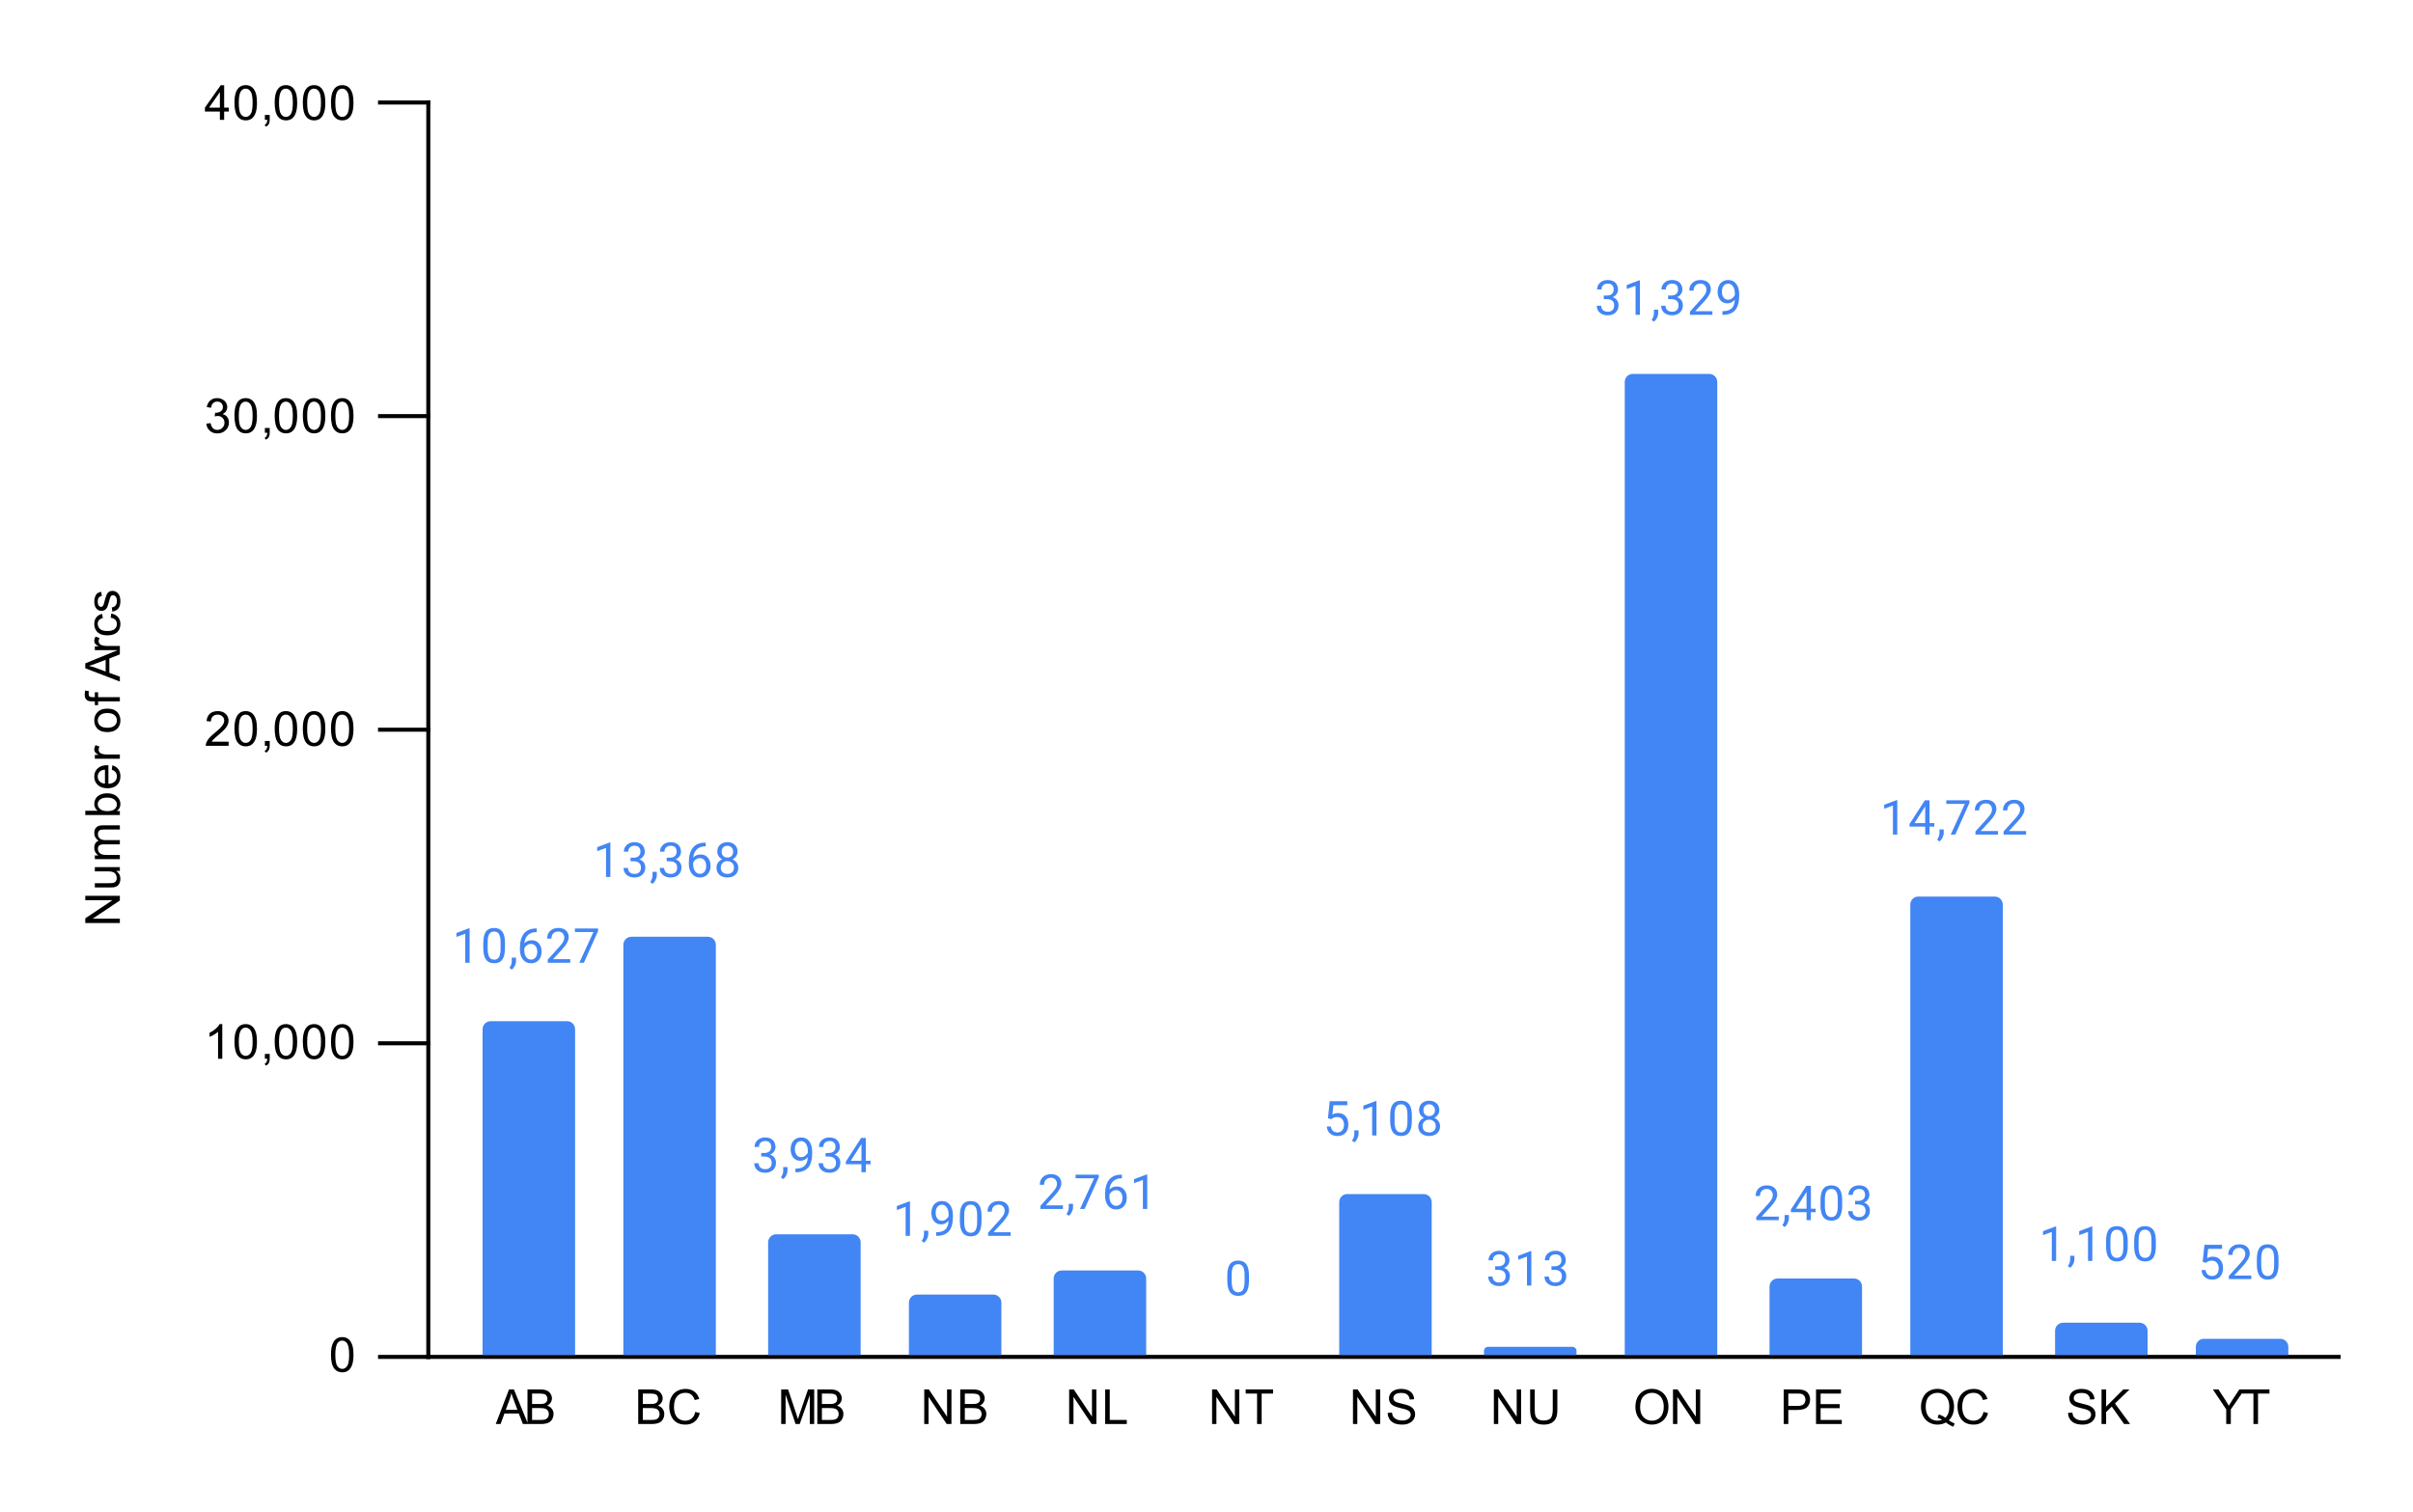 <svg version="1.1" viewBox="0.0 0.0 600.0 376.0" fill="none" stroke="none" stroke-linecap="square" stroke-miterlimit="10" width="600" height="376" xmlns:xlink="http://www.w3.org/1999/xlink" xmlns="http://www.w3.org/2000/svg"><path fill="#ffffff" d="M0 0L600.0 0L600.0 376.0L0 376.0L0 0Z" fill-rule="nonzero"/><path stroke="#000000" stroke-width="1.0" stroke-linecap="butt" d="M581.5 337.5L106.5 337.5" fill-rule="nonzero"/><path stroke="#000000" stroke-width="1.0" stroke-linecap="butt" d="M106.5 337.5L106.5 25.5" fill-rule="nonzero"/><clipPath id="id_0"><path d="M106.8 25.8L581.2 25.8L581.2 337.2L106.8 337.2L106.8 25.8Z" clip-rule="nonzero"/></clipPath><path stroke="#000000" stroke-width="2.0" stroke-linecap="butt" stroke-opacity="0.0" clip-path="url(#id_0)" d="M143.0 337.0L120.0 337.0L120.0 256.0C120.0 254.895 120.895 254.0 122.0 254.0L141.0 254.0C142.105 254.0 143.0 254.895 143.0 256.0Z" fill-rule="nonzero"/><path fill="#4285f4" clip-path="url(#id_0)" d="M143.0 337.0L120.0 337.0L120.0 256.0C120.0 254.895 120.895 254.0 122.0 254.0L141.0 254.0C142.105 254.0 143.0 254.895 143.0 256.0Z" fill-rule="nonzero"/><path stroke="#000000" stroke-width="2.0" stroke-linecap="butt" stroke-opacity="0.0" clip-path="url(#id_0)" d="M178.0 337.0L155.0 337.0L155.0 235.0C155.0 233.895 155.895 233.0 157.0 233.0L176.0 233.0C177.105 233.0 178.0 233.895 178.0 235.0Z" fill-rule="nonzero"/><path fill="#4285f4" clip-path="url(#id_0)" d="M178.0 337.0L155.0 337.0L155.0 235.0C155.0 233.895 155.895 233.0 157.0 233.0L176.0 233.0C177.105 233.0 178.0 233.895 178.0 235.0Z" fill-rule="nonzero"/><path stroke="#000000" stroke-width="2.0" stroke-linecap="butt" stroke-opacity="0.0" clip-path="url(#id_0)" d="M214.0 337.0L191.0 337.0L191.0 309.0C191.0 307.895 191.895 307.0 193.0 307.0L212.0 307.0C213.105 307.0 214.0 307.895 214.0 309.0Z" fill-rule="nonzero"/><path fill="#4285f4" clip-path="url(#id_0)" d="M214.0 337.0L191.0 337.0L191.0 309.0C191.0 307.895 191.895 307.0 193.0 307.0L212.0 307.0C213.105 307.0 214.0 307.895 214.0 309.0Z" fill-rule="nonzero"/><path stroke="#000000" stroke-width="2.0" stroke-linecap="butt" stroke-opacity="0.0" clip-path="url(#id_0)" d="M249.0 337.0L226.0 337.0L226.0 324.0C226.0 322.895 226.895 322.0 228.0 322.0L247.0 322.0C248.105 322.0 249.0 322.895 249.0 324.0Z" fill-rule="nonzero"/><path fill="#4285f4" clip-path="url(#id_0)" d="M249.0 337.0L226.0 337.0L226.0 324.0C226.0 322.895 226.895 322.0 228.0 322.0L247.0 322.0C248.105 322.0 249.0 322.895 249.0 324.0Z" fill-rule="nonzero"/><path stroke="#000000" stroke-width="2.0" stroke-linecap="butt" stroke-opacity="0.0" clip-path="url(#id_0)" d="M285.0 337.0L262.0 337.0L262.0 318.0C262.0 316.895 262.895 316.0 264.0 316.0L283.0 316.0C284.105 316.0 285.0 316.895 285.0 318.0Z" fill-rule="nonzero"/><path fill="#4285f4" clip-path="url(#id_0)" d="M285.0 337.0L262.0 337.0L262.0 318.0C262.0 316.895 262.895 316.0 264.0 316.0L283.0 316.0C284.105 316.0 285.0 316.895 285.0 318.0Z" fill-rule="nonzero"/><path stroke="#000000" stroke-width="2.0" stroke-linecap="butt" stroke-opacity="0.0" clip-path="url(#id_0)" d="M320.0 337.0L297.0 337.0L297.0 337.0L320.0 337.0Z" fill-rule="nonzero"/><path fill="#4285f4" clip-path="url(#id_0)" d="M320.0 337.0L297.0 337.0L297.0 337.0L320.0 337.0Z" fill-rule="nonzero"/><path stroke="#000000" stroke-width="2.0" stroke-linecap="butt" stroke-opacity="0.0" clip-path="url(#id_0)" d="M356.0 337.0L333.0 337.0L333.0 299.0C333.0 297.895 333.895 297.0 335.0 297.0L354.0 297.0C355.105 297.0 356.0 297.895 356.0 299.0Z" fill-rule="nonzero"/><path fill="#4285f4" clip-path="url(#id_0)" d="M356.0 337.0L333.0 337.0L333.0 299.0C333.0 297.895 333.895 297.0 335.0 297.0L354.0 297.0C355.105 297.0 356.0 297.895 356.0 299.0Z" fill-rule="nonzero"/><path stroke="#000000" stroke-width="2.0" stroke-linecap="butt" stroke-opacity="0.0" clip-path="url(#id_0)" d="M392.0 337.0L369.0 337.0L369.0 336.0C369.0 335.448 369.448 335.0 370.0 335.0L391.0 335.0C391.552 335.0 392.0 335.448 392.0 336.0Z" fill-rule="nonzero"/><path fill="#4285f4" clip-path="url(#id_0)" d="M392.0 337.0L369.0 337.0L369.0 336.0C369.0 335.448 369.448 335.0 370.0 335.0L391.0 335.0C391.552 335.0 392.0 335.448 392.0 336.0Z" fill-rule="nonzero"/><path stroke="#000000" stroke-width="2.0" stroke-linecap="butt" stroke-opacity="0.0" clip-path="url(#id_0)" d="M427.0 337.0L404.0 337.0L404.0 95.0C404.0 93.895 404.895 93.0 406.0 93.0L425.0 93.0C426.105 93.0 427.0 93.895 427.0 95.0Z" fill-rule="nonzero"/><path fill="#4285f4" clip-path="url(#id_0)" d="M427.0 337.0L404.0 337.0L404.0 95.0C404.0 93.895 404.895 93.0 406.0 93.0L425.0 93.0C426.105 93.0 427.0 93.895 427.0 95.0Z" fill-rule="nonzero"/><path stroke="#000000" stroke-width="2.0" stroke-linecap="butt" stroke-opacity="0.0" clip-path="url(#id_0)" d="M463.0 337.0L440.0 337.0L440.0 320.0C440.0 318.895 440.895 318.0 442.0 318.0L461.0 318.0C462.105 318.0 463.0 318.895 463.0 320.0Z" fill-rule="nonzero"/><path fill="#4285f4" clip-path="url(#id_0)" d="M463.0 337.0L440.0 337.0L440.0 320.0C440.0 318.895 440.895 318.0 442.0 318.0L461.0 318.0C462.105 318.0 463.0 318.895 463.0 320.0Z" fill-rule="nonzero"/><path stroke="#000000" stroke-width="2.0" stroke-linecap="butt" stroke-opacity="0.0" clip-path="url(#id_0)" d="M498.0 337.0L475.0 337.0L475.0 225.0C475.0 223.895 475.895 223.0 477.0 223.0L496.0 223.0C497.105 223.0 498.0 223.895 498.0 225.0Z" fill-rule="nonzero"/><path fill="#4285f4" clip-path="url(#id_0)" d="M498.0 337.0L475.0 337.0L475.0 225.0C475.0 223.895 475.895 223.0 477.0 223.0L496.0 223.0C497.105 223.0 498.0 223.895 498.0 225.0Z" fill-rule="nonzero"/><path stroke="#000000" stroke-width="2.0" stroke-linecap="butt" stroke-opacity="0.0" clip-path="url(#id_0)" d="M534.0 337.0L511.0 337.0L511.0 331.0C511.0 329.895 511.895 329.0 513.0 329.0L532.0 329.0C533.105 329.0 534.0 329.895 534.0 331.0Z" fill-rule="nonzero"/><path fill="#4285f4" clip-path="url(#id_0)" d="M534.0 337.0L511.0 337.0L511.0 331.0C511.0 329.895 511.895 329.0 513.0 329.0L532.0 329.0C533.105 329.0 534.0 329.895 534.0 331.0Z" fill-rule="nonzero"/><path stroke="#000000" stroke-width="2.0" stroke-linecap="butt" stroke-opacity="0.0" clip-path="url(#id_0)" d="M569.0 337.0L546.0 337.0L546.0 335.0C546.0 333.895 546.895 333.0 548.0 333.0L567.0 333.0C568.105 333.0 569.0 333.895 569.0 335.0Z" fill-rule="nonzero"/><path fill="#4285f4" clip-path="url(#id_0)" d="M569.0 337.0L546.0 337.0L546.0 335.0C546.0 333.895 546.895 333.0 548.0 333.0L567.0 333.0C568.105 333.0 569.0 333.895 569.0 335.0Z" fill-rule="nonzero"/><path stroke="#000000" stroke-width="1.0" stroke-linecap="butt" d="M94.5 337.5L106.5 337.5" fill-rule="nonzero"/><path stroke="#000000" stroke-width="1.0" stroke-linecap="butt" d="M94.5 259.5L106.5 259.5" fill-rule="nonzero"/><path stroke="#000000" stroke-width="1.0" stroke-linecap="butt" d="M94.5 181.5L106.5 181.5" fill-rule="nonzero"/><path stroke="#000000" stroke-width="1.0" stroke-linecap="butt" d="M94.5 103.5L106.5 103.5" fill-rule="nonzero"/><path stroke="#000000" stroke-width="1.0" stroke-linecap="butt" d="M94.5 25.5L106.5 25.5" fill-rule="nonzero"/><path stroke="#ffffff" stroke-width="3.0" stroke-linejoin="round" stroke-linecap="round" d="M116.766 239.469L115.688 239.469L115.688 232.25L113.5 233.047L113.5 232.063L116.609 230.891L116.766 230.891L116.766 239.469ZM125.562 235.828Q125.562 237.734 124.906 238.672Q124.266 239.594 122.875 239.594Q121.516 239.594 120.859 238.688Q120.203 237.781 120.172 235.969L120.172 234.531Q120.172 232.641 120.812 231.734Q121.469 230.813 122.859 230.813Q124.234 230.813 124.891 231.703Q125.547 232.578 125.562 234.422L125.562 235.828ZM124.469 234.344Q124.469 232.969 124.078 232.344Q123.703 231.703 122.859 231.703Q122.031 231.703 121.641 232.344Q121.266 232.969 121.266 234.266L121.266 236Q121.266 237.375 121.656 238.047Q122.062 238.703 122.875 238.703Q123.672 238.703 124.062 238.078Q124.453 237.453 124.469 236.125L124.469 234.344ZM127.281 241.172L126.672 240.75Q127.219 239.984 127.25 239.156L127.25 238.188L128.312 238.188L128.312 239.031Q128.312 239.625 128.016 240.219Q127.719 240.813 127.281 241.172ZM133.469 230.938L133.469 231.844L133.266 231.844Q132.0 231.875 131.25 232.609Q130.5 233.328 130.375 234.641Q131.062 233.875 132.219 233.875Q133.328 233.875 134.0 234.656Q134.672 235.438 134.672 236.688Q134.672 238 133.953 238.797Q133.234 239.594 132.016 239.594Q130.797 239.594 130.031 238.656Q129.281 237.703 129.281 236.219L129.281 235.813Q129.281 233.453 130.281 232.203Q131.281 230.953 133.266 230.938L133.469 230.938ZM132.047 234.781Q131.484 234.781 131.016 235.109Q130.547 235.438 130.359 235.953L130.359 236.344Q130.359 237.406 130.828 238.047Q131.312 238.688 132.016 238.688Q132.75 238.688 133.172 238.156Q133.594 237.609 133.594 236.734Q133.594 235.859 133.172 235.328Q132.75 234.781 132.047 234.781ZM141.797 239.469L136.203 239.469L136.203 238.688L139.156 235.406Q139.812 234.656 140.062 234.203Q140.312 233.734 140.312 233.234Q140.312 232.563 139.906 232.141Q139.516 231.703 138.828 231.703Q138.031 231.703 137.578 232.172Q137.125 232.625 137.125 233.453L136.047 233.453Q136.047 232.266 136.797 231.547Q137.562 230.813 138.828 230.813Q140.031 230.813 140.719 231.438Q141.406 232.063 141.406 233.109Q141.406 234.359 139.797 236.109L137.516 238.578L141.797 238.578L141.797 239.469ZM148.719 231.547L145.188 239.469L144.047 239.469L147.562 231.828L142.953 231.828L142.953 230.938L148.719 230.938L148.719 231.547Z" fill-rule="nonzero"/><path fill="#4285f4" d="M116.766 239.469L115.688 239.469L115.688 232.25L113.5 233.047L113.5 232.063L116.609 230.891L116.766 230.891L116.766 239.469ZM125.562 235.828Q125.562 237.734 124.906 238.672Q124.266 239.594 122.875 239.594Q121.516 239.594 120.859 238.688Q120.203 237.781 120.172 235.969L120.172 234.531Q120.172 232.641 120.812 231.734Q121.469 230.813 122.859 230.813Q124.234 230.813 124.891 231.703Q125.547 232.578 125.562 234.422L125.562 235.828ZM124.469 234.344Q124.469 232.969 124.078 232.344Q123.703 231.703 122.859 231.703Q122.031 231.703 121.641 232.344Q121.266 232.969 121.266 234.266L121.266 236Q121.266 237.375 121.656 238.047Q122.062 238.703 122.875 238.703Q123.672 238.703 124.062 238.078Q124.453 237.453 124.469 236.125L124.469 234.344ZM127.281 241.172L126.672 240.75Q127.219 239.984 127.25 239.156L127.25 238.188L128.312 238.188L128.312 239.031Q128.312 239.625 128.016 240.219Q127.719 240.813 127.281 241.172ZM133.469 230.938L133.469 231.844L133.266 231.844Q132.0 231.875 131.25 232.609Q130.5 233.328 130.375 234.641Q131.062 233.875 132.219 233.875Q133.328 233.875 134.0 234.656Q134.672 235.438 134.672 236.688Q134.672 238 133.953 238.797Q133.234 239.594 132.016 239.594Q130.797 239.594 130.031 238.656Q129.281 237.703 129.281 236.219L129.281 235.813Q129.281 233.453 130.281 232.203Q131.281 230.953 133.266 230.938L133.469 230.938ZM132.047 234.781Q131.484 234.781 131.016 235.109Q130.547 235.438 130.359 235.953L130.359 236.344Q130.359 237.406 130.828 238.047Q131.312 238.688 132.016 238.688Q132.75 238.688 133.172 238.156Q133.594 237.609 133.594 236.734Q133.594 235.859 133.172 235.328Q132.75 234.781 132.047 234.781ZM141.797 239.469L136.203 239.469L136.203 238.688L139.156 235.406Q139.812 234.656 140.062 234.203Q140.312 233.734 140.312 233.234Q140.312 232.563 139.906 232.141Q139.516 231.703 138.828 231.703Q138.031 231.703 137.578 232.172Q137.125 232.625 137.125 233.453L136.047 233.453Q136.047 232.266 136.797 231.547Q137.562 230.813 138.828 230.813Q140.031 230.813 140.719 231.438Q141.406 232.063 141.406 233.109Q141.406 234.359 139.797 236.109L137.516 238.578L141.797 238.578L141.797 239.469ZM148.719 231.547L145.188 239.469L144.047 239.469L147.562 231.828L142.953 231.828L142.953 230.938L148.719 230.938L148.719 231.547Z" fill-rule="nonzero"/><path stroke="#ffffff" stroke-width="3.0" stroke-linejoin="round" stroke-linecap="round" d="M151.766 218.13L150.688 218.13L150.688 210.911L148.5 211.708L148.5 210.724L151.609 209.552L151.766 209.552L151.766 218.13ZM156.781 213.333L157.594 213.333Q158.375 213.318 158.812 212.927Q159.25 212.536 159.25 211.864Q159.25 210.364 157.75 210.364Q157.047 210.364 156.625 210.771Q156.219 211.177 156.219 211.833L155.125 211.833Q155.125 210.818 155.859 210.146Q156.609 209.474 157.75 209.474Q158.953 209.474 159.641 210.114Q160.328 210.755 160.328 211.896Q160.328 212.458 159.969 212.974Q159.609 213.489 158.984 213.755Q159.688 213.974 160.062 214.489Q160.453 215.005 160.453 215.755Q160.453 216.896 159.703 217.583Q158.953 218.255 157.75 218.255Q156.562 218.255 155.797 217.599Q155.047 216.943 155.047 215.88L156.141 215.88Q156.141 216.552 156.578 216.958Q157.016 217.364 157.766 217.364Q158.547 217.364 158.953 216.958Q159.375 216.536 159.375 215.771Q159.375 215.036 158.922 214.646Q158.469 214.239 157.594 214.224L156.781 214.224L156.781 213.333ZM162.281 219.833L161.672 219.411Q162.219 218.646 162.25 217.818L162.25 216.849L163.312 216.849L163.312 217.693Q163.312 218.286 163.016 218.88Q162.719 219.474 162.281 219.833ZM165.781 213.333L166.594 213.333Q167.375 213.318 167.812 212.927Q168.25 212.536 168.25 211.864Q168.25 210.364 166.75 210.364Q166.047 210.364 165.625 210.771Q165.219 211.177 165.219 211.833L164.125 211.833Q164.125 210.818 164.859 210.146Q165.609 209.474 166.75 209.474Q167.953 209.474 168.641 210.114Q169.328 210.755 169.328 211.896Q169.328 212.458 168.969 212.974Q168.609 213.489 167.984 213.755Q168.688 213.974 169.062 214.489Q169.453 215.005 169.453 215.755Q169.453 216.896 168.703 217.583Q167.953 218.255 166.75 218.255Q165.562 218.255 164.797 217.599Q164.047 216.943 164.047 215.88L165.141 215.88Q165.141 216.552 165.578 216.958Q166.016 217.364 166.766 217.364Q167.547 217.364 167.953 216.958Q168.375 216.536 168.375 215.771Q168.375 215.036 167.922 214.646Q167.469 214.239 166.594 214.224L165.781 214.224L165.781 213.333ZM175.469 209.599L175.469 210.505L175.266 210.505Q174.0 210.536 173.25 211.271Q172.5 211.989 172.375 213.302Q173.062 212.536 174.219 212.536Q175.328 212.536 176.0 213.318Q176.672 214.099 176.672 215.349Q176.672 216.661 175.953 217.458Q175.234 218.255 174.016 218.255Q172.797 218.255 172.031 217.318Q171.281 216.364 171.281 214.88L171.281 214.474Q171.281 212.114 172.281 210.864Q173.281 209.614 175.266 209.599L175.469 209.599ZM174.047 213.443Q173.484 213.443 173.016 213.771Q172.547 214.099 172.359 214.614L172.359 215.005Q172.359 216.068 172.828 216.708Q173.312 217.349 174.016 217.349Q174.75 217.349 175.172 216.818Q175.594 216.271 175.594 215.396Q175.594 214.521 175.172 213.989Q174.75 213.443 174.047 213.443ZM183.391 211.818Q183.391 212.458 183.047 212.958Q182.703 213.458 182.141 213.739Q182.797 214.021 183.188 214.583Q183.578 215.13 183.578 215.833Q183.578 216.927 182.828 217.599Q182.094 218.255 180.875 218.255Q179.641 218.255 178.891 217.599Q178.156 216.927 178.156 215.833Q178.156 215.13 178.531 214.583Q178.906 214.021 179.578 213.739Q179.016 213.458 178.688 212.958Q178.359 212.458 178.359 211.818Q178.359 210.739 179.047 210.114Q179.734 209.474 180.875 209.474Q182.0 209.474 182.688 210.114Q183.391 210.739 183.391 211.818ZM182.5 215.802Q182.5 215.083 182.047 214.646Q181.594 214.193 180.859 214.193Q180.125 214.193 179.672 214.646Q179.234 215.083 179.234 215.818Q179.234 216.536 179.672 216.958Q180.109 217.364 180.875 217.364Q181.625 217.364 182.062 216.943Q182.5 216.521 182.5 215.802ZM180.875 210.364Q180.234 210.364 179.828 210.771Q179.438 211.161 179.438 211.849Q179.438 212.489 179.828 212.896Q180.219 213.302 180.859 213.302Q181.516 213.302 181.906 212.896Q182.297 212.489 182.297 211.849Q182.297 211.193 181.891 210.786Q181.484 210.364 180.875 210.364Z" fill-rule="nonzero"/><path fill="#4285f4" d="M151.766 218.13L150.688 218.13L150.688 210.911L148.5 211.708L148.5 210.724L151.609 209.552L151.766 209.552L151.766 218.13ZM156.781 213.333L157.594 213.333Q158.375 213.318 158.812 212.927Q159.25 212.536 159.25 211.864Q159.25 210.364 157.75 210.364Q157.047 210.364 156.625 210.771Q156.219 211.177 156.219 211.833L155.125 211.833Q155.125 210.818 155.859 210.146Q156.609 209.474 157.75 209.474Q158.953 209.474 159.641 210.114Q160.328 210.755 160.328 211.896Q160.328 212.458 159.969 212.974Q159.609 213.489 158.984 213.755Q159.688 213.974 160.062 214.489Q160.453 215.005 160.453 215.755Q160.453 216.896 159.703 217.583Q158.953 218.255 157.75 218.255Q156.562 218.255 155.797 217.599Q155.047 216.943 155.047 215.88L156.141 215.88Q156.141 216.552 156.578 216.958Q157.016 217.364 157.766 217.364Q158.547 217.364 158.953 216.958Q159.375 216.536 159.375 215.771Q159.375 215.036 158.922 214.646Q158.469 214.239 157.594 214.224L156.781 214.224L156.781 213.333ZM162.281 219.833L161.672 219.411Q162.219 218.646 162.25 217.818L162.25 216.849L163.312 216.849L163.312 217.693Q163.312 218.286 163.016 218.88Q162.719 219.474 162.281 219.833ZM165.781 213.333L166.594 213.333Q167.375 213.318 167.812 212.927Q168.25 212.536 168.25 211.864Q168.25 210.364 166.75 210.364Q166.047 210.364 165.625 210.771Q165.219 211.177 165.219 211.833L164.125 211.833Q164.125 210.818 164.859 210.146Q165.609 209.474 166.75 209.474Q167.953 209.474 168.641 210.114Q169.328 210.755 169.328 211.896Q169.328 212.458 168.969 212.974Q168.609 213.489 167.984 213.755Q168.688 213.974 169.062 214.489Q169.453 215.005 169.453 215.755Q169.453 216.896 168.703 217.583Q167.953 218.255 166.75 218.255Q165.562 218.255 164.797 217.599Q164.047 216.943 164.047 215.88L165.141 215.88Q165.141 216.552 165.578 216.958Q166.016 217.364 166.766 217.364Q167.547 217.364 167.953 216.958Q168.375 216.536 168.375 215.771Q168.375 215.036 167.922 214.646Q167.469 214.239 166.594 214.224L165.781 214.224L165.781 213.333ZM175.469 209.599L175.469 210.505L175.266 210.505Q174.0 210.536 173.25 211.271Q172.5 211.989 172.375 213.302Q173.062 212.536 174.219 212.536Q175.328 212.536 176.0 213.318Q176.672 214.099 176.672 215.349Q176.672 216.661 175.953 217.458Q175.234 218.255 174.016 218.255Q172.797 218.255 172.031 217.318Q171.281 216.364 171.281 214.88L171.281 214.474Q171.281 212.114 172.281 210.864Q173.281 209.614 175.266 209.599L175.469 209.599ZM174.047 213.443Q173.484 213.443 173.016 213.771Q172.547 214.099 172.359 214.614L172.359 215.005Q172.359 216.068 172.828 216.708Q173.312 217.349 174.016 217.349Q174.75 217.349 175.172 216.818Q175.594 216.271 175.594 215.396Q175.594 214.521 175.172 213.989Q174.75 213.443 174.047 213.443ZM183.391 211.818Q183.391 212.458 183.047 212.958Q182.703 213.458 182.141 213.739Q182.797 214.021 183.188 214.583Q183.578 215.13 183.578 215.833Q183.578 216.927 182.828 217.599Q182.094 218.255 180.875 218.255Q179.641 218.255 178.891 217.599Q178.156 216.927 178.156 215.833Q178.156 215.13 178.531 214.583Q178.906 214.021 179.578 213.739Q179.016 213.458 178.688 212.958Q178.359 212.458 178.359 211.818Q178.359 210.739 179.047 210.114Q179.734 209.474 180.875 209.474Q182.0 209.474 182.688 210.114Q183.391 210.739 183.391 211.818ZM182.5 215.802Q182.5 215.083 182.047 214.646Q181.594 214.193 180.859 214.193Q180.125 214.193 179.672 214.646Q179.234 215.083 179.234 215.818Q179.234 216.536 179.672 216.958Q180.109 217.364 180.875 217.364Q181.625 217.364 182.062 216.943Q182.5 216.521 182.5 215.802ZM180.875 210.364Q180.234 210.364 179.828 210.771Q179.438 211.161 179.438 211.849Q179.438 212.489 179.828 212.896Q180.219 213.302 180.859 213.302Q181.516 213.302 181.906 212.896Q182.297 212.489 182.297 211.849Q182.297 211.193 181.891 210.786Q181.484 210.364 180.875 210.364Z" fill-rule="nonzero"/><path stroke="#ffffff" stroke-width="3.0" stroke-linejoin="round" stroke-linecap="round" d="M189.281 286.777L190.094 286.777Q190.875 286.761 191.312 286.371Q191.75 285.98 191.75 285.308Q191.75 283.808 190.25 283.808Q189.547 283.808 189.125 284.214Q188.719 284.621 188.719 285.277L187.625 285.277Q187.625 284.261 188.359 283.589Q189.109 282.918 190.25 282.918Q191.453 282.918 192.141 283.558Q192.828 284.199 192.828 285.339Q192.828 285.902 192.469 286.418Q192.109 286.933 191.484 287.199Q192.188 287.418 192.562 287.933Q192.953 288.449 192.953 289.199Q192.953 290.339 192.203 291.027Q191.453 291.699 190.25 291.699Q189.062 291.699 188.297 291.043Q187.547 290.386 187.547 289.324L188.641 289.324Q188.641 289.996 189.078 290.402Q189.516 290.808 190.266 290.808Q191.047 290.808 191.453 290.402Q191.875 289.98 191.875 289.214Q191.875 288.48 191.422 288.089Q190.969 287.683 190.094 287.668L189.281 287.668L189.281 286.777ZM194.781 293.277L194.172 292.855Q194.719 292.089 194.75 291.261L194.75 290.293L195.812 290.293L195.812 291.136Q195.812 291.73 195.516 292.324Q195.219 292.918 194.781 293.277ZM200.859 287.824Q200.531 288.23 200.047 288.48Q199.578 288.714 199.016 288.714Q198.281 288.714 197.734 288.355Q197.188 287.996 196.891 287.339Q196.594 286.668 196.594 285.871Q196.594 285.027 196.906 284.339Q197.234 283.652 197.828 283.293Q198.438 282.918 199.234 282.918Q200.5 282.918 201.219 283.871Q201.953 284.824 201.953 286.449L201.953 286.761Q201.953 289.261 200.969 290.402Q199.984 291.543 198.0 291.574L197.781 291.574L197.781 290.668L198.016 290.668Q199.359 290.636 200.078 289.964Q200.797 289.293 200.859 287.824ZM199.188 287.824Q199.734 287.824 200.188 287.496Q200.656 287.152 200.875 286.668L200.875 286.23Q200.875 285.168 200.406 284.496Q199.938 283.824 199.234 283.824Q198.516 283.824 198.078 284.371Q197.656 284.918 197.656 285.824Q197.656 286.699 198.062 287.261Q198.484 287.824 199.188 287.824ZM205.281 286.777L206.094 286.777Q206.875 286.761 207.312 286.371Q207.75 285.98 207.75 285.308Q207.75 283.808 206.25 283.808Q205.547 283.808 205.125 284.214Q204.719 284.621 204.719 285.277L203.625 285.277Q203.625 284.261 204.359 283.589Q205.109 282.918 206.25 282.918Q207.453 282.918 208.141 283.558Q208.828 284.199 208.828 285.339Q208.828 285.902 208.469 286.418Q208.109 286.933 207.484 287.199Q208.188 287.418 208.562 287.933Q208.953 288.449 208.953 289.199Q208.953 290.339 208.203 291.027Q207.453 291.699 206.25 291.699Q205.062 291.699 204.297 291.043Q203.547 290.386 203.547 289.324L204.641 289.324Q204.641 289.996 205.078 290.402Q205.516 290.808 206.266 290.808Q207.047 290.808 207.453 290.402Q207.875 289.98 207.875 289.214Q207.875 288.48 207.422 288.089Q206.969 287.683 206.094 287.668L205.281 287.668L205.281 286.777ZM215.281 288.714L216.469 288.714L216.469 289.589L215.281 289.589L215.281 291.574L214.203 291.574L214.203 289.589L210.312 289.589L210.312 288.949L214.125 283.043L215.281 283.043L215.281 288.714ZM211.547 288.714L214.203 288.714L214.203 284.527L214.062 284.761L211.547 288.714Z" fill-rule="nonzero"/><path fill="#4285f4" d="M189.281 286.777L190.094 286.777Q190.875 286.761 191.312 286.371Q191.75 285.98 191.75 285.308Q191.75 283.808 190.25 283.808Q189.547 283.808 189.125 284.214Q188.719 284.621 188.719 285.277L187.625 285.277Q187.625 284.261 188.359 283.589Q189.109 282.918 190.25 282.918Q191.453 282.918 192.141 283.558Q192.828 284.199 192.828 285.339Q192.828 285.902 192.469 286.418Q192.109 286.933 191.484 287.199Q192.188 287.418 192.562 287.933Q192.953 288.449 192.953 289.199Q192.953 290.339 192.203 291.027Q191.453 291.699 190.25 291.699Q189.062 291.699 188.297 291.043Q187.547 290.386 187.547 289.324L188.641 289.324Q188.641 289.996 189.078 290.402Q189.516 290.808 190.266 290.808Q191.047 290.808 191.453 290.402Q191.875 289.98 191.875 289.214Q191.875 288.48 191.422 288.089Q190.969 287.683 190.094 287.668L189.281 287.668L189.281 286.777ZM194.781 293.277L194.172 292.855Q194.719 292.089 194.75 291.261L194.75 290.293L195.812 290.293L195.812 291.136Q195.812 291.73 195.516 292.324Q195.219 292.918 194.781 293.277ZM200.859 287.824Q200.531 288.23 200.047 288.48Q199.578 288.714 199.016 288.714Q198.281 288.714 197.734 288.355Q197.188 287.996 196.891 287.339Q196.594 286.668 196.594 285.871Q196.594 285.027 196.906 284.339Q197.234 283.652 197.828 283.293Q198.438 282.918 199.234 282.918Q200.5 282.918 201.219 283.871Q201.953 284.824 201.953 286.449L201.953 286.761Q201.953 289.261 200.969 290.402Q199.984 291.543 198.0 291.574L197.781 291.574L197.781 290.668L198.016 290.668Q199.359 290.636 200.078 289.964Q200.797 289.293 200.859 287.824ZM199.188 287.824Q199.734 287.824 200.188 287.496Q200.656 287.152 200.875 286.668L200.875 286.23Q200.875 285.168 200.406 284.496Q199.938 283.824 199.234 283.824Q198.516 283.824 198.078 284.371Q197.656 284.918 197.656 285.824Q197.656 286.699 198.062 287.261Q198.484 287.824 199.188 287.824ZM205.281 286.777L206.094 286.777Q206.875 286.761 207.312 286.371Q207.75 285.98 207.75 285.308Q207.75 283.808 206.25 283.808Q205.547 283.808 205.125 284.214Q204.719 284.621 204.719 285.277L203.625 285.277Q203.625 284.261 204.359 283.589Q205.109 282.918 206.25 282.918Q207.453 282.918 208.141 283.558Q208.828 284.199 208.828 285.339Q208.828 285.902 208.469 286.418Q208.109 286.933 207.484 287.199Q208.188 287.418 208.562 287.933Q208.953 288.449 208.953 289.199Q208.953 290.339 208.203 291.027Q207.453 291.699 206.25 291.699Q205.062 291.699 204.297 291.043Q203.547 290.386 203.547 289.324L204.641 289.324Q204.641 289.996 205.078 290.402Q205.516 290.808 206.266 290.808Q207.047 290.808 207.453 290.402Q207.875 289.98 207.875 289.214Q207.875 288.48 207.422 288.089Q206.969 287.683 206.094 287.668L205.281 287.668L205.281 286.777ZM215.281 288.714L216.469 288.714L216.469 289.589L215.281 289.589L215.281 291.574L214.203 291.574L214.203 289.589L210.312 289.589L210.312 288.949L214.125 283.043L215.281 283.043L215.281 288.714ZM211.547 288.714L214.203 288.714L214.203 284.527L214.062 284.761L211.547 288.714Z" fill-rule="nonzero"/><path stroke="#ffffff" stroke-width="3.0" stroke-linejoin="round" stroke-linecap="round" d="M226.266 307.393L225.188 307.393L225.188 300.174L223.0 300.971L223.0 299.987L226.109 298.815L226.266 298.815L226.266 307.393ZM229.781 309.096L229.172 308.674Q229.719 307.909 229.75 307.08L229.75 306.112L230.812 306.112L230.812 306.955Q230.812 307.549 230.516 308.143Q230.219 308.737 229.781 309.096ZM235.859 303.643Q235.531 304.049 235.047 304.299Q234.578 304.534 234.016 304.534Q233.281 304.534 232.734 304.174Q232.188 303.815 231.891 303.159Q231.594 302.487 231.594 301.69Q231.594 300.846 231.906 300.159Q232.234 299.471 232.828 299.112Q233.438 298.737 234.234 298.737Q235.5 298.737 236.219 299.69Q236.953 300.643 236.953 302.268L236.953 302.58Q236.953 305.08 235.969 306.221Q234.984 307.362 233.0 307.393L232.781 307.393L232.781 306.487L233.016 306.487Q234.359 306.455 235.078 305.784Q235.797 305.112 235.859 303.643ZM234.188 303.643Q234.734 303.643 235.188 303.315Q235.656 302.971 235.875 302.487L235.875 302.049Q235.875 300.987 235.406 300.315Q234.938 299.643 234.234 299.643Q233.516 299.643 233.078 300.19Q232.656 300.737 232.656 301.643Q232.656 302.518 233.062 303.08Q233.484 303.643 234.188 303.643ZM244.062 303.752Q244.062 305.659 243.406 306.596Q242.766 307.518 241.375 307.518Q240.016 307.518 239.359 306.612Q238.703 305.705 238.672 303.893L238.672 302.455Q238.672 300.565 239.312 299.659Q239.969 298.737 241.359 298.737Q242.734 298.737 243.391 299.627Q244.047 300.502 244.062 302.346L244.062 303.752ZM242.969 302.268Q242.969 300.893 242.578 300.268Q242.203 299.627 241.359 299.627Q240.531 299.627 240.141 300.268Q239.766 300.893 239.766 302.19L239.766 303.924Q239.766 305.299 240.156 305.971Q240.562 306.627 241.375 306.627Q242.172 306.627 242.562 306.002Q242.953 305.377 242.969 304.049L242.969 302.268ZM251.297 307.393L245.703 307.393L245.703 306.612L248.656 303.33Q249.312 302.58 249.562 302.127Q249.812 301.659 249.812 301.159Q249.812 300.487 249.406 300.065Q249.016 299.627 248.328 299.627Q247.531 299.627 247.078 300.096Q246.625 300.549 246.625 301.377L245.547 301.377Q245.547 300.19 246.297 299.471Q247.062 298.737 248.328 298.737Q249.531 298.737 250.219 299.362Q250.906 299.987 250.906 301.034Q250.906 302.284 249.297 304.034L247.016 306.502L251.297 306.502L251.297 307.393Z" fill-rule="nonzero"/><path fill="#4285f4" d="M226.266 307.393L225.188 307.393L225.188 300.174L223.0 300.971L223.0 299.987L226.109 298.815L226.266 298.815L226.266 307.393ZM229.781 309.096L229.172 308.674Q229.719 307.909 229.75 307.08L229.75 306.112L230.812 306.112L230.812 306.955Q230.812 307.549 230.516 308.143Q230.219 308.737 229.781 309.096ZM235.859 303.643Q235.531 304.049 235.047 304.299Q234.578 304.534 234.016 304.534Q233.281 304.534 232.734 304.174Q232.188 303.815 231.891 303.159Q231.594 302.487 231.594 301.69Q231.594 300.846 231.906 300.159Q232.234 299.471 232.828 299.112Q233.438 298.737 234.234 298.737Q235.5 298.737 236.219 299.69Q236.953 300.643 236.953 302.268L236.953 302.58Q236.953 305.08 235.969 306.221Q234.984 307.362 233.0 307.393L232.781 307.393L232.781 306.487L233.016 306.487Q234.359 306.455 235.078 305.784Q235.797 305.112 235.859 303.643ZM234.188 303.643Q234.734 303.643 235.188 303.315Q235.656 302.971 235.875 302.487L235.875 302.049Q235.875 300.987 235.406 300.315Q234.938 299.643 234.234 299.643Q233.516 299.643 233.078 300.19Q232.656 300.737 232.656 301.643Q232.656 302.518 233.062 303.08Q233.484 303.643 234.188 303.643ZM244.062 303.752Q244.062 305.659 243.406 306.596Q242.766 307.518 241.375 307.518Q240.016 307.518 239.359 306.612Q238.703 305.705 238.672 303.893L238.672 302.455Q238.672 300.565 239.312 299.659Q239.969 298.737 241.359 298.737Q242.734 298.737 243.391 299.627Q244.047 300.502 244.062 302.346L244.062 303.752ZM242.969 302.268Q242.969 300.893 242.578 300.268Q242.203 299.627 241.359 299.627Q240.531 299.627 240.141 300.268Q239.766 300.893 239.766 302.19L239.766 303.924Q239.766 305.299 240.156 305.971Q240.562 306.627 241.375 306.627Q242.172 306.627 242.562 306.002Q242.953 305.377 242.969 304.049L242.969 302.268ZM251.297 307.393L245.703 307.393L245.703 306.612L248.656 303.33Q249.312 302.58 249.562 302.127Q249.812 301.659 249.812 301.159Q249.812 300.487 249.406 300.065Q249.016 299.627 248.328 299.627Q247.531 299.627 247.078 300.096Q246.625 300.549 246.625 301.377L245.547 301.377Q245.547 300.19 246.297 299.471Q247.062 298.737 248.328 298.737Q249.531 298.737 250.219 299.362Q250.906 299.987 250.906 301.034Q250.906 302.284 249.297 304.034L247.016 306.502L251.297 306.502L251.297 307.393Z" fill-rule="nonzero"/><path stroke="#ffffff" stroke-width="3.0" stroke-linejoin="round" stroke-linecap="round" d="M264.297 300.706L258.703 300.706L258.703 299.924L261.656 296.643Q262.312 295.893 262.562 295.44Q262.812 294.971 262.812 294.471Q262.812 293.799 262.406 293.377Q262.016 292.94 261.328 292.94Q260.531 292.94 260.078 293.409Q259.625 293.862 259.625 294.69L258.547 294.69Q258.547 293.502 259.297 292.784Q260.062 292.049 261.328 292.049Q262.531 292.049 263.219 292.674Q263.906 293.299 263.906 294.346Q263.906 295.596 262.297 297.346L260.016 299.815L264.297 299.815L264.297 300.706ZM265.781 302.409L265.172 301.987Q265.719 301.221 265.75 300.393L265.75 299.424L266.812 299.424L266.812 300.268Q266.812 300.862 266.516 301.456Q266.219 302.049 265.781 302.409ZM273.219 292.784L269.688 300.706L268.547 300.706L272.062 293.065L267.453 293.065L267.453 292.174L273.219 292.174L273.219 292.784ZM278.969 292.174L278.969 293.081L278.766 293.081Q277.5 293.112 276.75 293.846Q276.0 294.565 275.875 295.877Q276.562 295.112 277.719 295.112Q278.828 295.112 279.5 295.893Q280.172 296.674 280.172 297.924Q280.172 299.237 279.453 300.034Q278.734 300.831 277.516 300.831Q276.297 300.831 275.531 299.893Q274.781 298.94 274.781 297.456L274.781 297.049Q274.781 294.69 275.781 293.44Q276.781 292.19 278.766 292.174L278.969 292.174ZM277.547 296.018Q276.984 296.018 276.516 296.346Q276.047 296.674 275.859 297.19L275.859 297.581Q275.859 298.643 276.328 299.284Q276.812 299.924 277.516 299.924Q278.25 299.924 278.672 299.393Q279.094 298.846 279.094 297.971Q279.094 297.096 278.672 296.565Q278.25 296.018 277.547 296.018ZM285.266 300.706L284.188 300.706L284.188 293.487L282.0 294.284L282.0 293.299L285.109 292.127L285.266 292.127L285.266 300.706Z" fill-rule="nonzero"/><path fill="#4285f4" d="M264.297 300.706L258.703 300.706L258.703 299.924L261.656 296.643Q262.312 295.893 262.562 295.44Q262.812 294.971 262.812 294.471Q262.812 293.799 262.406 293.377Q262.016 292.94 261.328 292.94Q260.531 292.94 260.078 293.409Q259.625 293.862 259.625 294.69L258.547 294.69Q258.547 293.502 259.297 292.784Q260.062 292.049 261.328 292.049Q262.531 292.049 263.219 292.674Q263.906 293.299 263.906 294.346Q263.906 295.596 262.297 297.346L260.016 299.815L264.297 299.815L264.297 300.706ZM265.781 302.409L265.172 301.987Q265.719 301.221 265.75 300.393L265.75 299.424L266.812 299.424L266.812 300.268Q266.812 300.862 266.516 301.456Q266.219 302.049 265.781 302.409ZM273.219 292.784L269.688 300.706L268.547 300.706L272.062 293.065L267.453 293.065L267.453 292.174L273.219 292.174L273.219 292.784ZM278.969 292.174L278.969 293.081L278.766 293.081Q277.5 293.112 276.75 293.846Q276.0 294.565 275.875 295.877Q276.562 295.112 277.719 295.112Q278.828 295.112 279.5 295.893Q280.172 296.674 280.172 297.924Q280.172 299.237 279.453 300.034Q278.734 300.831 277.516 300.831Q276.297 300.831 275.531 299.893Q274.781 298.94 274.781 297.456L274.781 297.049Q274.781 294.69 275.781 293.44Q276.781 292.19 278.766 292.174L278.969 292.174ZM277.547 296.018Q276.984 296.018 276.516 296.346Q276.047 296.674 275.859 297.19L275.859 297.581Q275.859 298.643 276.328 299.284Q276.812 299.924 277.516 299.924Q278.25 299.924 278.672 299.393Q279.094 298.846 279.094 297.971Q279.094 297.096 278.672 296.565Q278.25 296.018 277.547 296.018ZM285.266 300.706L284.188 300.706L284.188 293.487L282.0 294.284L282.0 293.299L285.109 292.127L285.266 292.127L285.266 300.706Z" fill-rule="nonzero"/><path stroke="#ffffff" stroke-width="3.0" stroke-linejoin="round" stroke-linecap="round" d="M310.562 318.559Q310.562 320.466 309.906 321.403Q309.266 322.325 307.875 322.325Q306.516 322.325 305.859 321.419Q305.203 320.512 305.172 318.7L305.172 317.262Q305.172 315.372 305.812 314.466Q306.469 313.544 307.859 313.544Q309.234 313.544 309.891 314.434Q310.547 315.309 310.562 317.153L310.562 318.559ZM309.469 317.075Q309.469 315.7 309.078 315.075Q308.703 314.434 307.859 314.434Q307.031 314.434 306.641 315.075Q306.266 315.7 306.266 316.997L306.266 318.731Q306.266 320.106 306.656 320.778Q307.062 321.434 307.875 321.434Q308.672 321.434 309.062 320.809Q309.453 320.184 309.469 318.856L309.469 317.075Z" fill-rule="nonzero"/><path fill="#4285f4" d="M310.562 318.559Q310.562 320.466 309.906 321.403Q309.266 322.325 307.875 322.325Q306.516 322.325 305.859 321.419Q305.203 320.512 305.172 318.7L305.172 317.262Q305.172 315.372 305.812 314.466Q306.469 313.544 307.859 313.544Q309.234 313.544 309.891 314.434Q310.547 315.309 310.562 317.153L310.562 318.559ZM309.469 317.075Q309.469 315.7 309.078 315.075Q308.703 314.434 307.859 314.434Q307.031 314.434 306.641 315.075Q306.266 315.7 306.266 316.997L306.266 318.731Q306.266 320.106 306.656 320.778Q307.062 321.434 307.875 321.434Q308.672 321.434 309.062 320.809Q309.453 320.184 309.469 318.856L309.469 317.075Z" fill-rule="nonzero"/><path stroke="#ffffff" stroke-width="3.0" stroke-linejoin="round" stroke-linecap="round" d="M330.203 278.153L330.641 273.903L335.016 273.903L335.016 274.903L331.562 274.903L331.297 277.231Q331.938 276.856 332.734 276.856Q333.891 276.856 334.578 277.637Q335.266 278.403 335.266 279.715Q335.266 281.028 334.547 281.794Q333.844 282.559 332.562 282.559Q331.438 282.559 330.719 281.934Q330.0 281.294 329.906 280.184L330.922 280.184Q331.031 280.919 331.453 281.294Q331.875 281.669 332.562 281.669Q333.312 281.669 333.75 281.153Q334.188 280.637 334.188 279.731Q334.188 278.872 333.719 278.356Q333.25 277.84 332.469 277.84Q331.766 277.84 331.359 278.137L331.078 278.372L330.203 278.153ZM336.781 284.137L336.172 283.715Q336.719 282.95 336.75 282.122L336.75 281.153L337.812 281.153L337.812 281.997Q337.812 282.59 337.516 283.184Q337.219 283.778 336.781 284.137ZM342.266 282.434L341.188 282.434L341.188 275.215L339.0 276.012L339.0 275.028L342.109 273.856L342.266 273.856L342.266 282.434ZM351.062 278.794Q351.062 280.7 350.406 281.637Q349.766 282.559 348.375 282.559Q347.016 282.559 346.359 281.653Q345.703 280.747 345.672 278.934L345.672 277.497Q345.672 275.606 346.312 274.7Q346.969 273.778 348.359 273.778Q349.734 273.778 350.391 274.669Q351.047 275.544 351.062 277.387L351.062 278.794ZM349.969 277.309Q349.969 275.934 349.578 275.309Q349.203 274.669 348.359 274.669Q347.531 274.669 347.141 275.309Q346.766 275.934 346.766 277.231L346.766 278.965Q346.766 280.34 347.156 281.012Q347.562 281.669 348.375 281.669Q349.172 281.669 349.562 281.044Q349.953 280.419 349.969 279.09L349.969 277.309ZM357.891 276.122Q357.891 276.762 357.547 277.262Q357.203 277.762 356.641 278.044Q357.297 278.325 357.688 278.887Q358.078 279.434 358.078 280.137Q358.078 281.231 357.328 281.903Q356.594 282.559 355.375 282.559Q354.141 282.559 353.391 281.903Q352.656 281.231 352.656 280.137Q352.656 279.434 353.031 278.887Q353.406 278.325 354.078 278.044Q353.516 277.762 353.188 277.262Q352.859 276.762 352.859 276.122Q352.859 275.044 353.547 274.419Q354.234 273.778 355.375 273.778Q356.5 273.778 357.188 274.419Q357.891 275.044 357.891 276.122ZM357.0 280.106Q357.0 279.387 356.547 278.95Q356.094 278.497 355.359 278.497Q354.625 278.497 354.172 278.95Q353.734 279.387 353.734 280.122Q353.734 280.84 354.172 281.262Q354.609 281.669 355.375 281.669Q356.125 281.669 356.562 281.247Q357.0 280.825 357.0 280.106ZM355.375 274.669Q354.734 274.669 354.328 275.075Q353.938 275.465 353.938 276.153Q353.938 276.794 354.328 277.2Q354.719 277.606 355.359 277.606Q356.016 277.606 356.406 277.2Q356.797 276.794 356.797 276.153Q356.797 275.497 356.391 275.09Q355.984 274.669 355.375 274.669Z" fill-rule="nonzero"/><path fill="#4285f4" d="M330.203 278.153L330.641 273.903L335.016 273.903L335.016 274.903L331.562 274.903L331.297 277.231Q331.938 276.856 332.734 276.856Q333.891 276.856 334.578 277.637Q335.266 278.403 335.266 279.715Q335.266 281.028 334.547 281.794Q333.844 282.559 332.562 282.559Q331.438 282.559 330.719 281.934Q330.0 281.294 329.906 280.184L330.922 280.184Q331.031 280.919 331.453 281.294Q331.875 281.669 332.562 281.669Q333.312 281.669 333.75 281.153Q334.188 280.637 334.188 279.731Q334.188 278.872 333.719 278.356Q333.25 277.84 332.469 277.84Q331.766 277.84 331.359 278.137L331.078 278.372L330.203 278.153ZM336.781 284.137L336.172 283.715Q336.719 282.95 336.75 282.122L336.75 281.153L337.812 281.153L337.812 281.997Q337.812 282.59 337.516 283.184Q337.219 283.778 336.781 284.137ZM342.266 282.434L341.188 282.434L341.188 275.215L339.0 276.012L339.0 275.028L342.109 273.856L342.266 273.856L342.266 282.434ZM351.062 278.794Q351.062 280.7 350.406 281.637Q349.766 282.559 348.375 282.559Q347.016 282.559 346.359 281.653Q345.703 280.747 345.672 278.934L345.672 277.497Q345.672 275.606 346.312 274.7Q346.969 273.778 348.359 273.778Q349.734 273.778 350.391 274.669Q351.047 275.544 351.062 277.387L351.062 278.794ZM349.969 277.309Q349.969 275.934 349.578 275.309Q349.203 274.669 348.359 274.669Q347.531 274.669 347.141 275.309Q346.766 275.934 346.766 277.231L346.766 278.965Q346.766 280.34 347.156 281.012Q347.562 281.669 348.375 281.669Q349.172 281.669 349.562 281.044Q349.953 280.419 349.969 279.09L349.969 277.309ZM357.891 276.122Q357.891 276.762 357.547 277.262Q357.203 277.762 356.641 278.044Q357.297 278.325 357.688 278.887Q358.078 279.434 358.078 280.137Q358.078 281.231 357.328 281.903Q356.594 282.559 355.375 282.559Q354.141 282.559 353.391 281.903Q352.656 281.231 352.656 280.137Q352.656 279.434 353.031 278.887Q353.406 278.325 354.078 278.044Q353.516 277.762 353.188 277.262Q352.859 276.762 352.859 276.122Q352.859 275.044 353.547 274.419Q354.234 273.778 355.375 273.778Q356.5 273.778 357.188 274.419Q357.891 275.044 357.891 276.122ZM357.0 280.106Q357.0 279.387 356.547 278.95Q356.094 278.497 355.359 278.497Q354.625 278.497 354.172 278.95Q353.734 279.387 353.734 280.122Q353.734 280.84 354.172 281.262Q354.609 281.669 355.375 281.669Q356.125 281.669 356.562 281.247Q357.0 280.825 357.0 280.106ZM355.375 274.669Q354.734 274.669 354.328 275.075Q353.938 275.465 353.938 276.153Q353.938 276.794 354.328 277.2Q354.719 277.606 355.359 277.606Q356.016 277.606 356.406 277.2Q356.797 276.794 356.797 276.153Q356.797 275.497 356.391 275.09Q355.984 274.669 355.375 274.669Z" fill-rule="nonzero"/><path stroke="#ffffff" stroke-width="3.0" stroke-linejoin="round" stroke-linecap="round" d="M371.781 314.966L372.594 314.966Q373.375 314.951 373.812 314.56Q374.25 314.17 374.25 313.498Q374.25 311.998 372.75 311.998Q372.047 311.998 371.625 312.404Q371.219 312.81 371.219 313.466L370.125 313.466Q370.125 312.451 370.859 311.779Q371.609 311.107 372.75 311.107Q373.953 311.107 374.641 311.748Q375.328 312.388 375.328 313.529Q375.328 314.091 374.969 314.607Q374.609 315.123 373.984 315.388Q374.688 315.607 375.062 316.123Q375.453 316.638 375.453 317.388Q375.453 318.529 374.703 319.216Q373.953 319.888 372.75 319.888Q371.562 319.888 370.797 319.232Q370.047 318.576 370.047 317.513L371.141 317.513Q371.141 318.185 371.578 318.591Q372.016 318.998 372.766 318.998Q373.547 318.998 373.953 318.591Q374.375 318.17 374.375 317.404Q374.375 316.67 373.922 316.279Q373.469 315.873 372.594 315.857L371.781 315.857L371.781 314.966ZM380.766 319.763L379.688 319.763L379.688 312.545L377.5 313.341L377.5 312.357L380.609 311.185L380.766 311.185L380.766 319.763ZM385.781 314.966L386.594 314.966Q387.375 314.951 387.812 314.56Q388.25 314.17 388.25 313.498Q388.25 311.998 386.75 311.998Q386.047 311.998 385.625 312.404Q385.219 312.81 385.219 313.466L384.125 313.466Q384.125 312.451 384.859 311.779Q385.609 311.107 386.75 311.107Q387.953 311.107 388.641 311.748Q389.328 312.388 389.328 313.529Q389.328 314.091 388.969 314.607Q388.609 315.123 387.984 315.388Q388.688 315.607 389.062 316.123Q389.453 316.638 389.453 317.388Q389.453 318.529 388.703 319.216Q387.953 319.888 386.75 319.888Q385.562 319.888 384.797 319.232Q384.047 318.576 384.047 317.513L385.141 317.513Q385.141 318.185 385.578 318.591Q386.016 318.998 386.766 318.998Q387.547 318.998 387.953 318.591Q388.375 318.17 388.375 317.404Q388.375 316.67 387.922 316.279Q387.469 315.873 386.594 315.857L385.781 315.857L385.781 314.966Z" fill-rule="nonzero"/><path fill="#4285f4" d="M371.781 314.966L372.594 314.966Q373.375 314.951 373.812 314.56Q374.25 314.17 374.25 313.498Q374.25 311.998 372.75 311.998Q372.047 311.998 371.625 312.404Q371.219 312.81 371.219 313.466L370.125 313.466Q370.125 312.451 370.859 311.779Q371.609 311.107 372.75 311.107Q373.953 311.107 374.641 311.748Q375.328 312.388 375.328 313.529Q375.328 314.091 374.969 314.607Q374.609 315.123 373.984 315.388Q374.688 315.607 375.062 316.123Q375.453 316.638 375.453 317.388Q375.453 318.529 374.703 319.216Q373.953 319.888 372.75 319.888Q371.562 319.888 370.797 319.232Q370.047 318.576 370.047 317.513L371.141 317.513Q371.141 318.185 371.578 318.591Q372.016 318.998 372.766 318.998Q373.547 318.998 373.953 318.591Q374.375 318.17 374.375 317.404Q374.375 316.67 373.922 316.279Q373.469 315.873 372.594 315.857L371.781 315.857L371.781 314.966ZM380.766 319.763L379.688 319.763L379.688 312.545L377.5 313.341L377.5 312.357L380.609 311.185L380.766 311.185L380.766 319.763ZM385.781 314.966L386.594 314.966Q387.375 314.951 387.812 314.56Q388.25 314.17 388.25 313.498Q388.25 311.998 386.75 311.998Q386.047 311.998 385.625 312.404Q385.219 312.81 385.219 313.466L384.125 313.466Q384.125 312.451 384.859 311.779Q385.609 311.107 386.75 311.107Q387.953 311.107 388.641 311.748Q389.328 312.388 389.328 313.529Q389.328 314.091 388.969 314.607Q388.609 315.123 387.984 315.388Q388.688 315.607 389.062 316.123Q389.453 316.638 389.453 317.388Q389.453 318.529 388.703 319.216Q387.953 319.888 386.75 319.888Q385.562 319.888 384.797 319.232Q384.047 318.576 384.047 317.513L385.141 317.513Q385.141 318.185 385.578 318.591Q386.016 318.998 386.766 318.998Q387.547 318.998 387.953 318.591Q388.375 318.17 388.375 317.404Q388.375 316.67 387.922 316.279Q387.469 315.873 386.594 315.857L385.781 315.857L385.781 314.966Z" fill-rule="nonzero"/><path stroke="#ffffff" stroke-width="3.0" stroke-linejoin="round" stroke-linecap="round" d="M398.781 73.507L399.594 73.507Q400.375 73.491 400.812 73.101Q401.25 72.71 401.25 72.038Q401.25 70.538 399.75 70.538Q399.047 70.538 398.625 70.944Q398.219 71.351 398.219 72.007L397.125 72.007Q397.125 70.991 397.859 70.319Q398.609 69.647 399.75 69.647Q400.953 69.647 401.641 70.288Q402.328 70.929 402.328 72.069Q402.328 72.632 401.969 73.147Q401.609 73.663 400.984 73.929Q401.688 74.147 402.062 74.663Q402.453 75.179 402.453 75.929Q402.453 77.069 401.703 77.757Q400.953 78.429 399.75 78.429Q398.562 78.429 397.797 77.772Q397.047 77.116 397.047 76.054L398.141 76.054Q398.141 76.726 398.578 77.132Q399.016 77.538 399.766 77.538Q400.547 77.538 400.953 77.132Q401.375 76.71 401.375 75.944Q401.375 75.21 400.922 74.819Q400.469 74.413 399.594 74.397L398.781 74.397L398.781 73.507ZM407.766 78.304L406.688 78.304L406.688 71.085L404.5 71.882L404.5 70.897L407.609 69.726L407.766 69.726L407.766 78.304ZM411.281 80.007L410.672 79.585Q411.219 78.819 411.25 77.991L411.25 77.022L412.312 77.022L412.312 77.866Q412.312 78.46 412.016 79.054Q411.719 79.647 411.281 80.007ZM414.781 73.507L415.594 73.507Q416.375 73.491 416.812 73.101Q417.25 72.71 417.25 72.038Q417.25 70.538 415.75 70.538Q415.047 70.538 414.625 70.944Q414.219 71.351 414.219 72.007L413.125 72.007Q413.125 70.991 413.859 70.319Q414.609 69.647 415.75 69.647Q416.953 69.647 417.641 70.288Q418.328 70.929 418.328 72.069Q418.328 72.632 417.969 73.147Q417.609 73.663 416.984 73.929Q417.688 74.147 418.062 74.663Q418.453 75.179 418.453 75.929Q418.453 77.069 417.703 77.757Q416.953 78.429 415.75 78.429Q414.562 78.429 413.797 77.772Q413.047 77.116 413.047 76.054L414.141 76.054Q414.141 76.726 414.578 77.132Q415.016 77.538 415.766 77.538Q416.547 77.538 416.953 77.132Q417.375 76.71 417.375 75.944Q417.375 75.21 416.922 74.819Q416.469 74.413 415.594 74.397L414.781 74.397L414.781 73.507ZM425.797 78.304L420.203 78.304L420.203 77.522L423.156 74.241Q423.812 73.491 424.062 73.038Q424.312 72.569 424.312 72.069Q424.312 71.397 423.906 70.976Q423.516 70.538 422.828 70.538Q422.031 70.538 421.578 71.007Q421.125 71.46 421.125 72.288L420.047 72.288Q420.047 71.101 420.797 70.382Q421.562 69.647 422.828 69.647Q424.031 69.647 424.719 70.272Q425.406 70.897 425.406 71.944Q425.406 73.194 423.797 74.944L421.516 77.413L425.797 77.413L425.797 78.304ZM431.359 74.554Q431.031 74.96 430.547 75.21Q430.078 75.444 429.516 75.444Q428.781 75.444 428.234 75.085Q427.688 74.726 427.391 74.069Q427.094 73.397 427.094 72.601Q427.094 71.757 427.406 71.069Q427.734 70.382 428.328 70.022Q428.938 69.647 429.734 69.647Q431.0 69.647 431.719 70.601Q432.453 71.554 432.453 73.179L432.453 73.491Q432.453 75.991 431.469 77.132Q430.484 78.272 428.5 78.304L428.281 78.304L428.281 77.397L428.516 77.397Q429.859 77.366 430.578 76.694Q431.297 76.022 431.359 74.554ZM429.688 74.554Q430.234 74.554 430.688 74.226Q431.156 73.882 431.375 73.397L431.375 72.96Q431.375 71.897 430.906 71.226Q430.438 70.554 429.734 70.554Q429.016 70.554 428.578 71.101Q428.156 71.647 428.156 72.554Q428.156 73.429 428.562 73.991Q428.984 74.554 429.688 74.554Z" fill-rule="nonzero"/><path fill="#4285f4" d="M398.781 73.507L399.594 73.507Q400.375 73.491 400.812 73.101Q401.25 72.71 401.25 72.038Q401.25 70.538 399.75 70.538Q399.047 70.538 398.625 70.944Q398.219 71.351 398.219 72.007L397.125 72.007Q397.125 70.991 397.859 70.319Q398.609 69.647 399.75 69.647Q400.953 69.647 401.641 70.288Q402.328 70.929 402.328 72.069Q402.328 72.632 401.969 73.147Q401.609 73.663 400.984 73.929Q401.688 74.147 402.062 74.663Q402.453 75.179 402.453 75.929Q402.453 77.069 401.703 77.757Q400.953 78.429 399.75 78.429Q398.562 78.429 397.797 77.772Q397.047 77.116 397.047 76.054L398.141 76.054Q398.141 76.726 398.578 77.132Q399.016 77.538 399.766 77.538Q400.547 77.538 400.953 77.132Q401.375 76.71 401.375 75.944Q401.375 75.21 400.922 74.819Q400.469 74.413 399.594 74.397L398.781 74.397L398.781 73.507ZM407.766 78.304L406.688 78.304L406.688 71.085L404.5 71.882L404.5 70.897L407.609 69.726L407.766 69.726L407.766 78.304ZM411.281 80.007L410.672 79.585Q411.219 78.819 411.25 77.991L411.25 77.022L412.312 77.022L412.312 77.866Q412.312 78.46 412.016 79.054Q411.719 79.647 411.281 80.007ZM414.781 73.507L415.594 73.507Q416.375 73.491 416.812 73.101Q417.25 72.71 417.25 72.038Q417.25 70.538 415.75 70.538Q415.047 70.538 414.625 70.944Q414.219 71.351 414.219 72.007L413.125 72.007Q413.125 70.991 413.859 70.319Q414.609 69.647 415.75 69.647Q416.953 69.647 417.641 70.288Q418.328 70.929 418.328 72.069Q418.328 72.632 417.969 73.147Q417.609 73.663 416.984 73.929Q417.688 74.147 418.062 74.663Q418.453 75.179 418.453 75.929Q418.453 77.069 417.703 77.757Q416.953 78.429 415.75 78.429Q414.562 78.429 413.797 77.772Q413.047 77.116 413.047 76.054L414.141 76.054Q414.141 76.726 414.578 77.132Q415.016 77.538 415.766 77.538Q416.547 77.538 416.953 77.132Q417.375 76.71 417.375 75.944Q417.375 75.21 416.922 74.819Q416.469 74.413 415.594 74.397L414.781 74.397L414.781 73.507ZM425.797 78.304L420.203 78.304L420.203 77.522L423.156 74.241Q423.812 73.491 424.062 73.038Q424.312 72.569 424.312 72.069Q424.312 71.397 423.906 70.976Q423.516 70.538 422.828 70.538Q422.031 70.538 421.578 71.007Q421.125 71.46 421.125 72.288L420.047 72.288Q420.047 71.101 420.797 70.382Q421.562 69.647 422.828 69.647Q424.031 69.647 424.719 70.272Q425.406 70.897 425.406 71.944Q425.406 73.194 423.797 74.944L421.516 77.413L425.797 77.413L425.797 78.304ZM431.359 74.554Q431.031 74.96 430.547 75.21Q430.078 75.444 429.516 75.444Q428.781 75.444 428.234 75.085Q427.688 74.726 427.391 74.069Q427.094 73.397 427.094 72.601Q427.094 71.757 427.406 71.069Q427.734 70.382 428.328 70.022Q428.938 69.647 429.734 69.647Q431.0 69.647 431.719 70.601Q432.453 71.554 432.453 73.179L432.453 73.491Q432.453 75.991 431.469 77.132Q430.484 78.272 428.5 78.304L428.281 78.304L428.281 77.397L428.516 77.397Q429.859 77.366 430.578 76.694Q431.297 76.022 431.359 74.554ZM429.688 74.554Q430.234 74.554 430.688 74.226Q431.156 73.882 431.375 73.397L431.375 72.96Q431.375 71.897 430.906 71.226Q430.438 70.554 429.734 70.554Q429.016 70.554 428.578 71.101Q428.156 71.647 428.156 72.554Q428.156 73.429 428.562 73.991Q428.984 74.554 429.688 74.554Z" fill-rule="nonzero"/><path stroke="#ffffff" stroke-width="3.0" stroke-linejoin="round" stroke-linecap="round" d="M442.297 303.493L436.703 303.493L436.703 302.711L439.656 299.43Q440.312 298.68 440.562 298.227Q440.812 297.758 440.812 297.258Q440.812 296.586 440.406 296.165Q440.016 295.727 439.328 295.727Q438.531 295.727 438.078 296.196Q437.625 296.649 437.625 297.477L436.547 297.477Q436.547 296.29 437.297 295.571Q438.062 294.836 439.328 294.836Q440.531 294.836 441.219 295.461Q441.906 296.086 441.906 297.133Q441.906 298.383 440.297 300.133L438.016 302.602L442.297 302.602L442.297 303.493ZM443.781 305.196L443.172 304.774Q443.719 304.008 443.75 303.18L443.75 302.211L444.812 302.211L444.812 303.055Q444.812 303.649 444.516 304.243Q444.219 304.836 443.781 305.196ZM450.281 300.633L451.469 300.633L451.469 301.508L450.281 301.508L450.281 303.493L449.203 303.493L449.203 301.508L445.312 301.508L445.312 300.868L449.125 294.961L450.281 294.961L450.281 300.633ZM446.547 300.633L449.203 300.633L449.203 296.446L449.062 296.68L446.547 300.633ZM458.062 299.852Q458.062 301.758 457.406 302.696Q456.766 303.618 455.375 303.618Q454.016 303.618 453.359 302.711Q452.703 301.805 452.672 299.993L452.672 298.555Q452.672 296.665 453.312 295.758Q453.969 294.836 455.359 294.836Q456.734 294.836 457.391 295.727Q458.047 296.602 458.062 298.446L458.062 299.852ZM456.969 298.368Q456.969 296.993 456.578 296.368Q456.203 295.727 455.359 295.727Q454.531 295.727 454.141 296.368Q453.766 296.993 453.766 298.29L453.766 300.024Q453.766 301.399 454.156 302.071Q454.562 302.727 455.375 302.727Q456.172 302.727 456.562 302.102Q456.953 301.477 456.969 300.149L456.969 298.368ZM461.281 298.696L462.094 298.696Q462.875 298.68 463.312 298.29Q463.75 297.899 463.75 297.227Q463.75 295.727 462.25 295.727Q461.547 295.727 461.125 296.133Q460.719 296.54 460.719 297.196L459.625 297.196Q459.625 296.18 460.359 295.508Q461.109 294.836 462.25 294.836Q463.453 294.836 464.141 295.477Q464.828 296.118 464.828 297.258Q464.828 297.821 464.469 298.336Q464.109 298.852 463.484 299.118Q464.188 299.336 464.562 299.852Q464.953 300.368 464.953 301.118Q464.953 302.258 464.203 302.946Q463.453 303.618 462.25 303.618Q461.062 303.618 460.297 302.961Q459.547 302.305 459.547 301.243L460.641 301.243Q460.641 301.915 461.078 302.321Q461.516 302.727 462.266 302.727Q463.047 302.727 463.453 302.321Q463.875 301.899 463.875 301.133Q463.875 300.399 463.422 300.008Q462.969 299.602 462.094 299.586L461.281 299.586L461.281 298.696Z" fill-rule="nonzero"/><path fill="#4285f4" d="M442.297 303.493L436.703 303.493L436.703 302.711L439.656 299.43Q440.312 298.68 440.562 298.227Q440.812 297.758 440.812 297.258Q440.812 296.586 440.406 296.165Q440.016 295.727 439.328 295.727Q438.531 295.727 438.078 296.196Q437.625 296.649 437.625 297.477L436.547 297.477Q436.547 296.29 437.297 295.571Q438.062 294.836 439.328 294.836Q440.531 294.836 441.219 295.461Q441.906 296.086 441.906 297.133Q441.906 298.383 440.297 300.133L438.016 302.602L442.297 302.602L442.297 303.493ZM443.781 305.196L443.172 304.774Q443.719 304.008 443.75 303.18L443.75 302.211L444.812 302.211L444.812 303.055Q444.812 303.649 444.516 304.243Q444.219 304.836 443.781 305.196ZM450.281 300.633L451.469 300.633L451.469 301.508L450.281 301.508L450.281 303.493L449.203 303.493L449.203 301.508L445.312 301.508L445.312 300.868L449.125 294.961L450.281 294.961L450.281 300.633ZM446.547 300.633L449.203 300.633L449.203 296.446L449.062 296.68L446.547 300.633ZM458.062 299.852Q458.062 301.758 457.406 302.696Q456.766 303.618 455.375 303.618Q454.016 303.618 453.359 302.711Q452.703 301.805 452.672 299.993L452.672 298.555Q452.672 296.665 453.312 295.758Q453.969 294.836 455.359 294.836Q456.734 294.836 457.391 295.727Q458.047 296.602 458.062 298.446L458.062 299.852ZM456.969 298.368Q456.969 296.993 456.578 296.368Q456.203 295.727 455.359 295.727Q454.531 295.727 454.141 296.368Q453.766 296.993 453.766 298.29L453.766 300.024Q453.766 301.399 454.156 302.071Q454.562 302.727 455.375 302.727Q456.172 302.727 456.562 302.102Q456.953 301.477 456.969 300.149L456.969 298.368ZM461.281 298.696L462.094 298.696Q462.875 298.68 463.312 298.29Q463.75 297.899 463.75 297.227Q463.75 295.727 462.25 295.727Q461.547 295.727 461.125 296.133Q460.719 296.54 460.719 297.196L459.625 297.196Q459.625 296.18 460.359 295.508Q461.109 294.836 462.25 294.836Q463.453 294.836 464.141 295.477Q464.828 296.118 464.828 297.258Q464.828 297.821 464.469 298.336Q464.109 298.852 463.484 299.118Q464.188 299.336 464.562 299.852Q464.953 300.368 464.953 301.118Q464.953 302.258 464.203 302.946Q463.453 303.618 462.25 303.618Q461.062 303.618 460.297 302.961Q459.547 302.305 459.547 301.243L460.641 301.243Q460.641 301.915 461.078 302.321Q461.516 302.727 462.266 302.727Q463.047 302.727 463.453 302.321Q463.875 301.899 463.875 301.133Q463.875 300.399 463.422 300.008Q462.969 299.602 462.094 299.586L461.281 299.586L461.281 298.696Z" fill-rule="nonzero"/><path stroke="#ffffff" stroke-width="3.0" stroke-linejoin="round" stroke-linecap="round" d="M471.766 207.589L470.688 207.589L470.688 200.37L468.5 201.167L468.5 200.183L471.609 199.011L471.766 199.011L471.766 207.589ZM479.781 204.73L480.969 204.73L480.969 205.605L479.781 205.605L479.781 207.589L478.703 207.589L478.703 205.605L474.812 205.605L474.812 204.964L478.625 199.058L479.781 199.058L479.781 204.73ZM476.047 204.73L478.703 204.73L478.703 200.542L478.562 200.777L476.047 204.73ZM482.281 209.292L481.672 208.87Q482.219 208.105 482.25 207.277L482.25 206.308L483.312 206.308L483.312 207.152Q483.312 207.745 483.016 208.339Q482.719 208.933 482.281 209.292ZM489.719 199.667L486.188 207.589L485.047 207.589L488.562 199.949L483.953 199.949L483.953 199.058L489.719 199.058L489.719 199.667ZM496.797 207.589L491.203 207.589L491.203 206.808L494.156 203.527Q494.812 202.777 495.062 202.324Q495.312 201.855 495.312 201.355Q495.312 200.683 494.906 200.261Q494.516 199.824 493.828 199.824Q493.031 199.824 492.578 200.292Q492.125 200.745 492.125 201.574L491.047 201.574Q491.047 200.386 491.797 199.667Q492.562 198.933 493.828 198.933Q495.031 198.933 495.719 199.558Q496.406 200.183 496.406 201.23Q496.406 202.48 494.797 204.23L492.516 206.699L496.797 206.699L496.797 207.589ZM503.797 207.589L498.203 207.589L498.203 206.808L501.156 203.527Q501.812 202.777 502.062 202.324Q502.312 201.855 502.312 201.355Q502.312 200.683 501.906 200.261Q501.516 199.824 500.828 199.824Q500.031 199.824 499.578 200.292Q499.125 200.745 499.125 201.574L498.047 201.574Q498.047 200.386 498.797 199.667Q499.562 198.933 500.828 198.933Q502.031 198.933 502.719 199.558Q503.406 200.183 503.406 201.23Q503.406 202.48 501.797 204.23L499.516 206.699L503.797 206.699L503.797 207.589Z" fill-rule="nonzero"/><path fill="#4285f4" d="M471.766 207.589L470.688 207.589L470.688 200.37L468.5 201.167L468.5 200.183L471.609 199.011L471.766 199.011L471.766 207.589ZM479.781 204.73L480.969 204.73L480.969 205.605L479.781 205.605L479.781 207.589L478.703 207.589L478.703 205.605L474.812 205.605L474.812 204.964L478.625 199.058L479.781 199.058L479.781 204.73ZM476.047 204.73L478.703 204.73L478.703 200.542L478.562 200.777L476.047 204.73ZM482.281 209.292L481.672 208.87Q482.219 208.105 482.25 207.277L482.25 206.308L483.312 206.308L483.312 207.152Q483.312 207.745 483.016 208.339Q482.719 208.933 482.281 209.292ZM489.719 199.667L486.188 207.589L485.047 207.589L488.562 199.949L483.953 199.949L483.953 199.058L489.719 199.058L489.719 199.667ZM496.797 207.589L491.203 207.589L491.203 206.808L494.156 203.527Q494.812 202.777 495.062 202.324Q495.312 201.855 495.312 201.355Q495.312 200.683 494.906 200.261Q494.516 199.824 493.828 199.824Q493.031 199.824 492.578 200.292Q492.125 200.745 492.125 201.574L491.047 201.574Q491.047 200.386 491.797 199.667Q492.562 198.933 493.828 198.933Q495.031 198.933 495.719 199.558Q496.406 200.183 496.406 201.23Q496.406 202.48 494.797 204.23L492.516 206.699L496.797 206.699L496.797 207.589ZM503.797 207.589L498.203 207.589L498.203 206.808L501.156 203.527Q501.812 202.777 502.062 202.324Q502.312 201.855 502.312 201.355Q502.312 200.683 501.906 200.261Q501.516 199.824 500.828 199.824Q500.031 199.824 499.578 200.292Q499.125 200.745 499.125 201.574L498.047 201.574Q498.047 200.386 498.797 199.667Q499.562 198.933 500.828 198.933Q502.031 198.933 502.719 199.558Q503.406 200.183 503.406 201.23Q503.406 202.48 501.797 204.23L499.516 206.699L503.797 206.699L503.797 207.589Z" fill-rule="nonzero"/><path stroke="#ffffff" stroke-width="3.0" stroke-linejoin="round" stroke-linecap="round" d="M511.266 313.637L510.188 313.637L510.188 306.418L508.0 307.215L508.0 306.23L511.109 305.058L511.266 305.058L511.266 313.637ZM514.781 315.34L514.172 314.918Q514.719 314.152 514.75 313.324L514.75 312.355L515.812 312.355L515.812 313.199Q515.812 313.793 515.516 314.387Q515.219 314.98 514.781 315.34ZM520.266 313.637L519.188 313.637L519.188 306.418L517.0 307.215L517.0 306.23L520.109 305.058L520.266 305.058L520.266 313.637ZM529.062 309.996Q529.062 311.902 528.406 312.84Q527.766 313.762 526.375 313.762Q525.016 313.762 524.359 312.855Q523.703 311.949 523.672 310.137L523.672 308.699Q523.672 306.808 524.312 305.902Q524.969 304.98 526.359 304.98Q527.734 304.98 528.391 305.871Q529.047 306.746 529.062 308.59L529.062 309.996ZM527.969 308.512Q527.969 307.137 527.578 306.512Q527.203 305.871 526.359 305.871Q525.531 305.871 525.141 306.512Q524.766 307.137 524.766 308.433L524.766 310.168Q524.766 311.543 525.156 312.215Q525.562 312.871 526.375 312.871Q527.172 312.871 527.562 312.246Q527.953 311.621 527.969 310.293L527.969 308.512ZM536.062 309.996Q536.062 311.902 535.406 312.84Q534.766 313.762 533.375 313.762Q532.016 313.762 531.359 312.855Q530.703 311.949 530.672 310.137L530.672 308.699Q530.672 306.808 531.312 305.902Q531.969 304.98 533.359 304.98Q534.734 304.98 535.391 305.871Q536.047 306.746 536.062 308.59L536.062 309.996ZM534.969 308.512Q534.969 307.137 534.578 306.512Q534.203 305.871 533.359 305.871Q532.531 305.871 532.141 306.512Q531.766 307.137 531.766 308.433L531.766 310.168Q531.766 311.543 532.156 312.215Q532.562 312.871 533.375 312.871Q534.172 312.871 534.562 312.246Q534.953 311.621 534.969 310.293L534.969 308.512Z" fill-rule="nonzero"/><path fill="#4285f4" d="M511.266 313.637L510.188 313.637L510.188 306.418L508.0 307.215L508.0 306.23L511.109 305.058L511.266 305.058L511.266 313.637ZM514.781 315.34L514.172 314.918Q514.719 314.152 514.75 313.324L514.75 312.355L515.812 312.355L515.812 313.199Q515.812 313.793 515.516 314.387Q515.219 314.98 514.781 315.34ZM520.266 313.637L519.188 313.637L519.188 306.418L517.0 307.215L517.0 306.23L520.109 305.058L520.266 305.058L520.266 313.637ZM529.062 309.996Q529.062 311.902 528.406 312.84Q527.766 313.762 526.375 313.762Q525.016 313.762 524.359 312.855Q523.703 311.949 523.672 310.137L523.672 308.699Q523.672 306.808 524.312 305.902Q524.969 304.98 526.359 304.98Q527.734 304.98 528.391 305.871Q529.047 306.746 529.062 308.59L529.062 309.996ZM527.969 308.512Q527.969 307.137 527.578 306.512Q527.203 305.871 526.359 305.871Q525.531 305.871 525.141 306.512Q524.766 307.137 524.766 308.433L524.766 310.168Q524.766 311.543 525.156 312.215Q525.562 312.871 526.375 312.871Q527.172 312.871 527.562 312.246Q527.953 311.621 527.969 310.293L527.969 308.512ZM536.062 309.996Q536.062 311.902 535.406 312.84Q534.766 313.762 533.375 313.762Q532.016 313.762 531.359 312.855Q530.703 311.949 530.672 310.137L530.672 308.699Q530.672 306.808 531.312 305.902Q531.969 304.98 533.359 304.98Q534.734 304.98 535.391 305.871Q536.047 306.746 536.062 308.59L536.062 309.996ZM534.969 308.512Q534.969 307.137 534.578 306.512Q534.203 305.871 533.359 305.871Q532.531 305.871 532.141 306.512Q531.766 307.137 531.766 308.433L531.766 310.168Q531.766 311.543 532.156 312.215Q532.562 312.871 533.375 312.871Q534.172 312.871 534.562 312.246Q534.953 311.621 534.969 310.293L534.969 308.512Z" fill-rule="nonzero"/><path stroke="#ffffff" stroke-width="3.0" stroke-linejoin="round" stroke-linecap="round" d="M547.703 313.871L548.141 309.621L552.516 309.621L552.516 310.621L549.062 310.621L548.797 312.949Q549.438 312.574 550.234 312.574Q551.391 312.574 552.078 313.355Q552.766 314.121 552.766 315.433Q552.766 316.746 552.047 317.511Q551.344 318.277 550.062 318.277Q548.938 318.277 548.219 317.652Q547.5 317.011 547.406 315.902L548.422 315.902Q548.531 316.636 548.953 317.011Q549.375 317.386 550.062 317.386Q550.812 317.386 551.25 316.871Q551.688 316.355 551.688 315.449Q551.688 314.589 551.219 314.074Q550.75 313.558 549.969 313.558Q549.266 313.558 548.859 313.855L548.578 314.089L547.703 313.871ZM559.797 318.152L554.203 318.152L554.203 317.371L557.156 314.089Q557.812 313.339 558.062 312.886Q558.312 312.417 558.312 311.917Q558.312 311.246 557.906 310.824Q557.516 310.386 556.828 310.386Q556.031 310.386 555.578 310.855Q555.125 311.308 555.125 312.136L554.047 312.136Q554.047 310.949 554.797 310.23Q555.562 309.496 556.828 309.496Q558.031 309.496 558.719 310.121Q559.406 310.746 559.406 311.792Q559.406 313.042 557.797 314.792L555.516 317.261L559.797 317.261L559.797 318.152ZM566.562 314.511Q566.562 316.417 565.906 317.355Q565.266 318.277 563.875 318.277Q562.516 318.277 561.859 317.371Q561.203 316.464 561.172 314.652L561.172 313.214Q561.172 311.324 561.812 310.417Q562.469 309.496 563.859 309.496Q565.234 309.496 565.891 310.386Q566.547 311.261 566.562 313.105L566.562 314.511ZM565.469 313.027Q565.469 311.652 565.078 311.027Q564.703 310.386 563.859 310.386Q563.031 310.386 562.641 311.027Q562.266 311.652 562.266 312.949L562.266 314.683Q562.266 316.058 562.656 316.73Q563.062 317.386 563.875 317.386Q564.672 317.386 565.062 316.761Q565.453 316.136 565.469 314.808L565.469 313.027Z" fill-rule="nonzero"/><path fill="#4285f4" d="M547.703 313.871L548.141 309.621L552.516 309.621L552.516 310.621L549.062 310.621L548.797 312.949Q549.438 312.574 550.234 312.574Q551.391 312.574 552.078 313.355Q552.766 314.121 552.766 315.433Q552.766 316.746 552.047 317.511Q551.344 318.277 550.062 318.277Q548.938 318.277 548.219 317.652Q547.5 317.011 547.406 315.902L548.422 315.902Q548.531 316.636 548.953 317.011Q549.375 317.386 550.062 317.386Q550.812 317.386 551.25 316.871Q551.688 316.355 551.688 315.449Q551.688 314.589 551.219 314.074Q550.75 313.558 549.969 313.558Q549.266 313.558 548.859 313.855L548.578 314.089L547.703 313.871ZM559.797 318.152L554.203 318.152L554.203 317.371L557.156 314.089Q557.812 313.339 558.062 312.886Q558.312 312.417 558.312 311.917Q558.312 311.246 557.906 310.824Q557.516 310.386 556.828 310.386Q556.031 310.386 555.578 310.855Q555.125 311.308 555.125 312.136L554.047 312.136Q554.047 310.949 554.797 310.23Q555.562 309.496 556.828 309.496Q558.031 309.496 558.719 310.121Q559.406 310.746 559.406 311.792Q559.406 313.042 557.797 314.792L555.516 317.261L559.797 317.261L559.797 318.152ZM566.562 314.511Q566.562 316.417 565.906 317.355Q565.266 318.277 563.875 318.277Q562.516 318.277 561.859 317.371Q561.203 316.464 561.172 314.652L561.172 313.214Q561.172 311.324 561.812 310.417Q562.469 309.496 563.859 309.496Q565.234 309.496 565.891 310.386Q566.547 311.261 566.562 313.105L566.562 314.511ZM565.469 313.027Q565.469 311.652 565.078 311.027Q564.703 310.386 563.859 310.386Q563.031 310.386 562.641 311.027Q562.266 311.652 562.266 312.949L562.266 314.683Q562.266 316.058 562.656 316.73Q563.062 317.386 563.875 317.386Q564.672 317.386 565.062 316.761Q565.453 316.136 565.469 314.808L565.469 313.027Z" fill-rule="nonzero"/><path fill="#000000" d="M29.8 229.578L21.206 229.578L21.206 228.422L27.956 223.906L21.206 223.906L21.206 222.812L29.8 222.812L29.8 223.984L23.05 228.5L29.8 228.5L29.8 229.578ZM29.8 216.625L28.878 216.625Q29.941 217.359 29.941 218.609Q29.941 219.156 29.738 219.641Q29.519 220.109 29.206 220.344Q28.878 220.578 28.409 220.672Q28.113 220.734 27.425 220.734L23.581 220.734L23.581 219.672L27.034 219.672Q27.847 219.672 28.144 219.609Q28.55 219.516 28.8 219.203Q29.034 218.875 29.034 218.391Q29.034 217.922 28.8 217.516Q28.55 217.094 28.128 216.922Q27.706 216.734 26.909 216.734L23.581 216.734L23.581 215.688L29.8 215.688L29.8 216.625ZM29.8 213.703L23.581 213.703L23.581 212.766L24.456 212.766Q23.988 212.469 23.722 211.984Q23.441 211.5 23.441 210.875Q23.441 210.188 23.722 209.75Q24.003 209.297 24.519 209.125Q23.441 208.375 23.441 207.203Q23.441 206.266 23.956 205.781Q24.456 205.281 25.534 205.281L29.8 205.281L29.8 206.328L25.878 206.328Q25.253 206.328 24.972 206.438Q24.691 206.531 24.519 206.797Q24.347 207.062 24.347 207.438Q24.347 208.094 24.784 208.531Q25.222 208.953 26.191 208.953L29.8 208.953L29.8 210.016L25.753 210.016Q25.05 210.016 24.706 210.281Q24.347 210.531 24.347 211.109Q24.347 211.562 24.581 211.938Q24.816 212.312 25.269 212.484Q25.722 212.656 26.566 212.656L29.8 212.656L29.8 213.703ZM29.8 201.734L29.8 202.719L21.206 202.719L21.206 201.656L24.269 201.656Q23.441 200.984 23.441 199.953Q23.441 199.375 23.675 198.875Q23.894 198.359 24.316 198.031Q24.738 197.688 25.331 197.5Q25.925 197.312 26.597 197.312Q28.191 197.312 29.066 198.109Q29.941 198.906 29.941 200.0Q29.941 201.109 29.019 201.734L29.8 201.734ZM26.644 201.75Q27.753 201.75 28.253 201.438Q29.066 200.938 29.066 200.094Q29.066 199.406 28.472 198.906Q27.878 198.391 26.675 198.391Q25.456 198.391 24.878 198.875Q24.3 199.359 24.3 200.047Q24.3 200.734 24.909 201.25Q25.503 201.75 26.644 201.75ZM27.8 191.453L27.925 190.359Q28.878 190.609 29.409 191.312Q29.941 192.016 29.941 193.094Q29.941 194.453 29.097 195.266Q28.253 196.062 26.738 196.062Q25.175 196.062 24.316 195.25Q23.441 194.438 23.441 193.156Q23.441 191.906 24.284 191.125Q25.128 190.328 26.675 190.328Q26.769 190.328 26.956 190.328L26.956 194.969Q27.988 194.906 28.534 194.391Q29.066 193.875 29.066 193.094Q29.066 192.516 28.769 192.109Q28.456 191.688 27.8 191.453ZM26.097 194.906L26.097 191.438Q25.3 191.5 24.909 191.828Q24.3 192.344 24.3 193.141Q24.3 193.875 24.784 194.375Q25.269 194.859 26.097 194.906ZM29.8 188.719L23.581 188.719L23.581 187.766L24.519 187.766Q23.863 187.406 23.659 187.109Q23.441 186.797 23.441 186.422Q23.441 185.891 23.769 185.344L24.753 185.703Q24.519 186.094 24.519 186.469Q24.519 186.828 24.738 187.109Q24.941 187.375 25.316 187.484Q25.878 187.672 26.534 187.672L29.8 187.672L29.8 188.719ZM26.691 182.094Q24.956 182.094 24.128 181.141Q23.441 180.344 23.441 179.188Q23.441 177.906 24.284 177.094Q25.113 176.266 26.597 176.266Q27.8 176.266 28.488 176.625Q29.175 176.984 29.566 177.688Q29.941 178.375 29.941 179.188Q29.941 180.484 29.113 181.297Q28.269 182.094 26.691 182.094ZM26.691 181.016Q27.878 181.016 28.472 180.5Q29.066 179.969 29.066 179.188Q29.066 178.391 28.472 177.875Q27.878 177.359 26.659 177.359Q25.503 177.359 24.909 177.891Q24.316 178.406 24.316 179.188Q24.316 179.969 24.909 180.5Q25.488 181.016 26.691 181.016ZM29.8 174.453L24.394 174.453L24.394 175.391L23.581 175.391L23.581 174.453L22.909 174.453Q22.284 174.453 21.988 174.344Q21.566 174.188 21.316 173.812Q21.066 173.422 21.066 172.734Q21.066 172.281 21.175 171.75L22.081 171.906Q22.034 172.234 22.034 172.531Q22.034 173.016 22.238 173.219Q22.441 173.406 23.003 173.406L23.581 173.406L23.581 172.188L24.394 172.188L24.394 173.406L29.8 173.406L29.8 174.453ZM29.8 169.516L21.206 166.219L21.206 165.0L29.8 161.484L29.8 162.766L27.191 163.781L27.191 167.359L29.8 168.312L29.8 169.516ZM26.269 167.031L26.269 164.125L23.894 165.016Q22.816 165.438 22.113 165.625Q22.941 165.797 23.753 166.094L26.269 167.031ZM29.8 161.719L23.581 161.719L23.581 160.766L24.519 160.766Q23.863 160.406 23.659 160.109Q23.441 159.797 23.441 159.422Q23.441 158.891 23.769 158.344L24.753 158.703Q24.519 159.094 24.519 159.469Q24.519 159.828 24.738 160.109Q24.941 160.375 25.316 160.484Q25.878 160.672 26.534 160.672L29.8 160.672L29.8 161.719ZM27.519 153.641L27.659 152.609Q28.722 152.781 29.331 153.484Q29.941 154.188 29.941 155.203Q29.941 156.484 29.113 157.266Q28.269 158.031 26.706 158.031Q25.706 158.031 24.956 157.703Q24.191 157.359 23.816 156.688Q23.441 156.0 23.441 155.188Q23.441 154.188 23.956 153.547Q24.456 152.891 25.409 152.703L25.566 153.734Q24.941 153.875 24.628 154.25Q24.3 154.625 24.3 155.156Q24.3 155.953 24.878 156.453Q25.441 156.953 26.675 156.953Q27.941 156.953 28.503 156.469Q29.066 155.984 29.066 155.219Q29.066 154.594 28.691 154.188Q28.316 153.766 27.519 153.641ZM27.941 152.125L27.784 151.094Q28.409 151.0 28.738 150.609Q29.066 150.203 29.066 149.469Q29.066 148.75 28.784 148.406Q28.488 148.047 28.081 148.047Q27.722 148.047 27.519 148.359Q27.378 148.578 27.159 149.438Q26.863 150.594 26.659 151.047Q26.441 151.484 26.066 151.719Q25.691 151.953 25.222 151.953Q24.816 151.953 24.456 151.766Q24.097 151.578 23.863 151.25Q23.691 151.0 23.566 150.578Q23.441 150.156 23.441 149.656Q23.441 148.938 23.659 148.391Q23.863 147.828 24.222 147.562Q24.581 147.297 25.175 147.203L25.316 148.234Q24.847 148.297 24.581 148.641Q24.3 148.969 24.3 149.594Q24.3 150.312 24.55 150.625Q24.784 150.938 25.113 150.938Q25.316 150.938 25.472 150.812Q25.644 150.672 25.753 150.406Q25.816 150.25 26.019 149.469Q26.331 148.344 26.519 147.906Q26.706 147.469 27.066 147.219Q27.425 146.969 27.972 146.969Q28.503 146.969 28.972 147.281Q29.425 147.578 29.691 148.156Q29.941 148.734 29.941 149.469Q29.941 150.688 29.441 151.328Q28.925 151.953 27.941 152.125Z" fill-rule="nonzero"/><path fill="#000000" d="M82.3 336.966Q82.3 335.434 82.612 334.512Q82.925 333.575 83.534 333.075Q84.159 332.575 85.097 332.575Q85.784 332.575 86.3 332.856Q86.831 333.137 87.175 333.669Q87.519 334.184 87.706 334.934Q87.894 335.684 87.894 336.966Q87.894 338.481 87.581 339.403Q87.284 340.325 86.659 340.841Q86.05 341.341 85.097 341.341Q83.862 341.341 83.144 340.45Q82.3 339.387 82.3 336.966ZM83.378 336.966Q83.378 339.075 83.878 339.778Q84.378 340.481 85.097 340.481Q85.831 340.481 86.316 339.778Q86.816 339.075 86.816 336.966Q86.816 334.841 86.316 334.153Q85.831 333.45 85.081 333.45Q84.362 333.45 83.925 334.059Q83.378 334.841 83.378 336.966Z" fill-rule="nonzero"/><path fill="#000000" d="M55.269 263.35L54.222 263.35L54.222 256.631Q53.831 256.991 53.206 257.366Q52.597 257.725 52.112 257.897L52.112 256.881Q52.987 256.459 53.644 255.881Q54.316 255.287 54.597 254.725L55.269 254.725L55.269 263.35ZM58.3 259.116Q58.3 257.584 58.612 256.663Q58.925 255.725 59.534 255.225Q60.159 254.725 61.097 254.725Q61.784 254.725 62.3 255.006Q62.831 255.287 63.175 255.819Q63.519 256.334 63.706 257.084Q63.894 257.834 63.894 259.116Q63.894 260.631 63.581 261.553Q63.284 262.475 62.659 262.991Q62.05 263.491 61.097 263.491Q59.862 263.491 59.144 262.6Q58.3 261.538 58.3 259.116ZM59.378 259.116Q59.378 261.225 59.878 261.928Q60.378 262.631 61.097 262.631Q61.831 262.631 62.316 261.928Q62.816 261.225 62.816 259.116Q62.816 256.991 62.316 256.303Q61.831 255.6 61.081 255.6Q60.362 255.6 59.925 256.209Q59.378 256.991 59.378 259.116ZM65.862 263.35L65.862 262.147L67.066 262.147L67.066 263.35Q67.066 264.006 66.831 264.413Q66.597 264.834 66.097 265.053L65.8 264.6Q66.128 264.459 66.284 264.163Q66.441 263.881 66.472 263.35L65.862 263.35ZM68.3 259.116Q68.3 257.584 68.612 256.663Q68.925 255.725 69.534 255.225Q70.159 254.725 71.097 254.725Q71.784 254.725 72.3 255.006Q72.831 255.287 73.175 255.819Q73.519 256.334 73.706 257.084Q73.894 257.834 73.894 259.116Q73.894 260.631 73.581 261.553Q73.284 262.475 72.659 262.991Q72.05 263.491 71.097 263.491Q69.862 263.491 69.144 262.6Q68.3 261.538 68.3 259.116ZM69.378 259.116Q69.378 261.225 69.878 261.928Q70.378 262.631 71.097 262.631Q71.831 262.631 72.316 261.928Q72.816 261.225 72.816 259.116Q72.816 256.991 72.316 256.303Q71.831 255.6 71.081 255.6Q70.362 255.6 69.925 256.209Q69.378 256.991 69.378 259.116ZM75.3 259.116Q75.3 257.584 75.612 256.663Q75.925 255.725 76.534 255.225Q77.159 254.725 78.097 254.725Q78.784 254.725 79.3 255.006Q79.831 255.287 80.175 255.819Q80.519 256.334 80.706 257.084Q80.894 257.834 80.894 259.116Q80.894 260.631 80.581 261.553Q80.284 262.475 79.659 262.991Q79.05 263.491 78.097 263.491Q76.862 263.491 76.144 262.6Q75.3 261.538 75.3 259.116ZM76.378 259.116Q76.378 261.225 76.878 261.928Q77.378 262.631 78.097 262.631Q78.831 262.631 79.316 261.928Q79.816 261.225 79.816 259.116Q79.816 256.991 79.316 256.303Q78.831 255.6 78.081 255.6Q77.362 255.6 76.925 256.209Q76.378 256.991 76.378 259.116ZM82.3 259.116Q82.3 257.584 82.612 256.663Q82.925 255.725 83.534 255.225Q84.159 254.725 85.097 254.725Q85.784 254.725 86.3 255.006Q86.831 255.287 87.175 255.819Q87.519 256.334 87.706 257.084Q87.894 257.834 87.894 259.116Q87.894 260.631 87.581 261.553Q87.284 262.475 86.659 262.991Q86.05 263.491 85.097 263.491Q83.862 263.491 83.144 262.6Q82.3 261.538 82.3 259.116ZM83.378 259.116Q83.378 261.225 83.878 261.928Q84.378 262.631 85.097 262.631Q85.831 262.631 86.316 261.928Q86.816 261.225 86.816 259.116Q86.816 256.991 86.316 256.303Q85.831 255.6 85.081 255.6Q84.362 255.6 83.925 256.209Q83.378 256.991 83.378 259.116Z" fill-rule="nonzero"/><path fill="#000000" d="M56.847 184.484L56.847 185.5L51.159 185.5Q51.159 185.125 51.284 184.766Q51.503 184.188 51.972 183.625Q52.456 183.062 53.362 182.328Q54.769 181.172 55.253 180.5Q55.753 179.828 55.753 179.234Q55.753 178.609 55.3 178.188Q54.847 177.75 54.128 177.75Q53.362 177.75 52.909 178.203Q52.456 178.656 52.441 179.469L51.362 179.359Q51.472 178.141 52.191 177.516Q52.925 176.875 54.159 176.875Q55.394 176.875 56.112 177.562Q56.831 178.25 56.831 179.266Q56.831 179.781 56.612 180.281Q56.409 180.766 55.909 181.328Q55.425 181.875 54.3 182.828Q53.347 183.625 53.066 183.922Q52.8 184.203 52.628 184.484L56.847 184.484ZM58.3 181.266Q58.3 179.734 58.612 178.812Q58.925 177.875 59.534 177.375Q60.159 176.875 61.097 176.875Q61.784 176.875 62.3 177.156Q62.831 177.438 63.175 177.969Q63.519 178.484 63.706 179.234Q63.894 179.984 63.894 181.266Q63.894 182.781 63.581 183.703Q63.284 184.625 62.659 185.141Q62.05 185.641 61.097 185.641Q59.862 185.641 59.144 184.75Q58.3 183.688 58.3 181.266ZM59.378 181.266Q59.378 183.375 59.878 184.078Q60.378 184.781 61.097 184.781Q61.831 184.781 62.316 184.078Q62.816 183.375 62.816 181.266Q62.816 179.141 62.316 178.453Q61.831 177.75 61.081 177.75Q60.362 177.75 59.925 178.359Q59.378 179.141 59.378 181.266ZM65.862 185.5L65.862 184.297L67.066 184.297L67.066 185.5Q67.066 186.156 66.831 186.562Q66.597 186.984 66.097 187.203L65.8 186.75Q66.128 186.609 66.284 186.312Q66.441 186.031 66.472 185.5L65.862 185.5ZM68.3 181.266Q68.3 179.734 68.612 178.812Q68.925 177.875 69.534 177.375Q70.159 176.875 71.097 176.875Q71.784 176.875 72.3 177.156Q72.831 177.438 73.175 177.969Q73.519 178.484 73.706 179.234Q73.894 179.984 73.894 181.266Q73.894 182.781 73.581 183.703Q73.284 184.625 72.659 185.141Q72.05 185.641 71.097 185.641Q69.862 185.641 69.144 184.75Q68.3 183.688 68.3 181.266ZM69.378 181.266Q69.378 183.375 69.878 184.078Q70.378 184.781 71.097 184.781Q71.831 184.781 72.316 184.078Q72.816 183.375 72.816 181.266Q72.816 179.141 72.316 178.453Q71.831 177.75 71.081 177.75Q70.362 177.75 69.925 178.359Q69.378 179.141 69.378 181.266ZM75.3 181.266Q75.3 179.734 75.612 178.812Q75.925 177.875 76.534 177.375Q77.159 176.875 78.097 176.875Q78.784 176.875 79.3 177.156Q79.831 177.438 80.175 177.969Q80.519 178.484 80.706 179.234Q80.894 179.984 80.894 181.266Q80.894 182.781 80.581 183.703Q80.284 184.625 79.659 185.141Q79.05 185.641 78.097 185.641Q76.862 185.641 76.144 184.75Q75.3 183.688 75.3 181.266ZM76.378 181.266Q76.378 183.375 76.878 184.078Q77.378 184.781 78.097 184.781Q78.831 184.781 79.316 184.078Q79.816 183.375 79.816 181.266Q79.816 179.141 79.316 178.453Q78.831 177.75 78.081 177.75Q77.362 177.75 76.925 178.359Q76.378 179.141 76.378 181.266ZM82.3 181.266Q82.3 179.734 82.612 178.812Q82.925 177.875 83.534 177.375Q84.159 176.875 85.097 176.875Q85.784 176.875 86.3 177.156Q86.831 177.438 87.175 177.969Q87.519 178.484 87.706 179.234Q87.894 179.984 87.894 181.266Q87.894 182.781 87.581 183.703Q87.284 184.625 86.659 185.141Q86.05 185.641 85.097 185.641Q83.862 185.641 83.144 184.75Q82.3 183.688 82.3 181.266ZM83.378 181.266Q83.378 183.375 83.878 184.078Q84.378 184.781 85.097 184.781Q85.831 184.781 86.316 184.078Q86.816 183.375 86.816 181.266Q86.816 179.141 86.316 178.453Q85.831 177.75 85.081 177.75Q84.362 177.75 83.925 178.359Q83.378 179.141 83.378 181.266Z" fill-rule="nonzero"/><path fill="#000000" d="M51.3 105.384L52.362 105.244Q52.534 106.134 52.972 106.541Q53.409 106.931 54.034 106.931Q54.784 106.931 55.3 106.416Q55.816 105.9 55.816 105.134Q55.816 104.416 55.331 103.947Q54.862 103.463 54.128 103.463Q53.831 103.463 53.378 103.588L53.503 102.65Q53.612 102.666 53.675 102.666Q54.347 102.666 54.878 102.322Q55.425 101.963 55.425 101.228Q55.425 100.65 55.034 100.275Q54.644 99.884 54.019 99.884Q53.409 99.884 52.987 100.275Q52.581 100.666 52.472 101.431L51.409 101.244Q51.597 100.197 52.284 99.619Q52.972 99.025 53.987 99.025Q54.691 99.025 55.284 99.338Q55.878 99.634 56.191 100.15Q56.503 100.666 56.503 101.259Q56.503 101.806 56.206 102.275Q55.909 102.728 55.331 102.994Q56.081 103.166 56.503 103.728Q56.925 104.275 56.925 105.119Q56.925 106.244 56.097 107.025Q55.284 107.806 54.034 107.806Q52.909 107.806 52.159 107.134Q51.409 106.447 51.3 105.384ZM58.3 103.416Q58.3 101.884 58.612 100.963Q58.925 100.025 59.534 99.525Q60.159 99.025 61.097 99.025Q61.784 99.025 62.3 99.306Q62.831 99.588 63.175 100.119Q63.519 100.634 63.706 101.384Q63.894 102.134 63.894 103.416Q63.894 104.931 63.581 105.853Q63.284 106.775 62.659 107.291Q62.05 107.791 61.097 107.791Q59.862 107.791 59.144 106.9Q58.3 105.838 58.3 103.416ZM59.378 103.416Q59.378 105.525 59.878 106.228Q60.378 106.931 61.097 106.931Q61.831 106.931 62.316 106.228Q62.816 105.525 62.816 103.416Q62.816 101.291 62.316 100.603Q61.831 99.9 61.081 99.9Q60.362 99.9 59.925 100.509Q59.378 101.291 59.378 103.416ZM65.862 107.65L65.862 106.447L67.066 106.447L67.066 107.65Q67.066 108.306 66.831 108.713Q66.597 109.134 66.097 109.353L65.8 108.9Q66.128 108.759 66.284 108.463Q66.441 108.181 66.472 107.65L65.862 107.65ZM68.3 103.416Q68.3 101.884 68.612 100.963Q68.925 100.025 69.534 99.525Q70.159 99.025 71.097 99.025Q71.784 99.025 72.3 99.306Q72.831 99.588 73.175 100.119Q73.519 100.634 73.706 101.384Q73.894 102.134 73.894 103.416Q73.894 104.931 73.581 105.853Q73.284 106.775 72.659 107.291Q72.05 107.791 71.097 107.791Q69.862 107.791 69.144 106.9Q68.3 105.838 68.3 103.416ZM69.378 103.416Q69.378 105.525 69.878 106.228Q70.378 106.931 71.097 106.931Q71.831 106.931 72.316 106.228Q72.816 105.525 72.816 103.416Q72.816 101.291 72.316 100.603Q71.831 99.9 71.081 99.9Q70.362 99.9 69.925 100.509Q69.378 101.291 69.378 103.416ZM75.3 103.416Q75.3 101.884 75.612 100.963Q75.925 100.025 76.534 99.525Q77.159 99.025 78.097 99.025Q78.784 99.025 79.3 99.306Q79.831 99.588 80.175 100.119Q80.519 100.634 80.706 101.384Q80.894 102.134 80.894 103.416Q80.894 104.931 80.581 105.853Q80.284 106.775 79.659 107.291Q79.05 107.791 78.097 107.791Q76.862 107.791 76.144 106.9Q75.3 105.838 75.3 103.416ZM76.378 103.416Q76.378 105.525 76.878 106.228Q77.378 106.931 78.097 106.931Q78.831 106.931 79.316 106.228Q79.816 105.525 79.816 103.416Q79.816 101.291 79.316 100.603Q78.831 99.9 78.081 99.9Q77.362 99.9 76.925 100.509Q76.378 101.291 76.378 103.416ZM82.3 103.416Q82.3 101.884 82.612 100.963Q82.925 100.025 83.534 99.525Q84.159 99.025 85.097 99.025Q85.784 99.025 86.3 99.306Q86.831 99.588 87.175 100.119Q87.519 100.634 87.706 101.384Q87.894 102.134 87.894 103.416Q87.894 104.931 87.581 105.853Q87.284 106.775 86.659 107.291Q86.05 107.791 85.097 107.791Q83.862 107.791 83.144 106.9Q82.3 105.838 82.3 103.416ZM83.378 103.416Q83.378 105.525 83.878 106.228Q84.378 106.931 85.097 106.931Q85.831 106.931 86.316 106.228Q86.816 105.525 86.816 103.416Q86.816 101.291 86.316 100.603Q85.831 99.9 85.081 99.9Q84.362 99.9 83.925 100.509Q83.378 101.291 83.378 103.416Z" fill-rule="nonzero"/><path fill="#000000" d="M54.675 29.8L54.675 27.738L50.956 27.738L50.956 26.769L54.878 21.206L55.737 21.206L55.737 26.769L56.894 26.769L56.894 27.738L55.737 27.738L55.737 29.8L54.675 29.8ZM54.675 26.769L54.675 22.909L51.987 26.769L54.675 26.769ZM58.3 25.566Q58.3 24.034 58.612 23.113Q58.925 22.175 59.534 21.675Q60.159 21.175 61.097 21.175Q61.784 21.175 62.3 21.456Q62.831 21.738 63.175 22.269Q63.519 22.784 63.706 23.534Q63.894 24.284 63.894 25.566Q63.894 27.081 63.581 28.003Q63.284 28.925 62.659 29.441Q62.05 29.941 61.097 29.941Q59.862 29.941 59.144 29.05Q58.3 27.988 58.3 25.566ZM59.378 25.566Q59.378 27.675 59.878 28.378Q60.378 29.081 61.097 29.081Q61.831 29.081 62.316 28.378Q62.816 27.675 62.816 25.566Q62.816 23.441 62.316 22.753Q61.831 22.05 61.081 22.05Q60.362 22.05 59.925 22.659Q59.378 23.441 59.378 25.566ZM65.862 29.8L65.862 28.597L67.066 28.597L67.066 29.8Q67.066 30.456 66.831 30.863Q66.597 31.284 66.097 31.503L65.8 31.05Q66.128 30.909 66.284 30.613Q66.441 30.331 66.472 29.8L65.862 29.8ZM68.3 25.566Q68.3 24.034 68.612 23.113Q68.925 22.175 69.534 21.675Q70.159 21.175 71.097 21.175Q71.784 21.175 72.3 21.456Q72.831 21.738 73.175 22.269Q73.519 22.784 73.706 23.534Q73.894 24.284 73.894 25.566Q73.894 27.081 73.581 28.003Q73.284 28.925 72.659 29.441Q72.05 29.941 71.097 29.941Q69.862 29.941 69.144 29.05Q68.3 27.988 68.3 25.566ZM69.378 25.566Q69.378 27.675 69.878 28.378Q70.378 29.081 71.097 29.081Q71.831 29.081 72.316 28.378Q72.816 27.675 72.816 25.566Q72.816 23.441 72.316 22.753Q71.831 22.05 71.081 22.05Q70.362 22.05 69.925 22.659Q69.378 23.441 69.378 25.566ZM75.3 25.566Q75.3 24.034 75.612 23.113Q75.925 22.175 76.534 21.675Q77.159 21.175 78.097 21.175Q78.784 21.175 79.3 21.456Q79.831 21.738 80.175 22.269Q80.519 22.784 80.706 23.534Q80.894 24.284 80.894 25.566Q80.894 27.081 80.581 28.003Q80.284 28.925 79.659 29.441Q79.05 29.941 78.097 29.941Q76.862 29.941 76.144 29.05Q75.3 27.988 75.3 25.566ZM76.378 25.566Q76.378 27.675 76.878 28.378Q77.378 29.081 78.097 29.081Q78.831 29.081 79.316 28.378Q79.816 27.675 79.816 25.566Q79.816 23.441 79.316 22.753Q78.831 22.05 78.081 22.05Q77.362 22.05 76.925 22.659Q76.378 23.441 76.378 25.566ZM82.3 25.566Q82.3 24.034 82.612 23.113Q82.925 22.175 83.534 21.675Q84.159 21.175 85.097 21.175Q85.784 21.175 86.3 21.456Q86.831 21.738 87.175 22.269Q87.519 22.784 87.706 23.534Q87.894 24.284 87.894 25.566Q87.894 27.081 87.581 28.003Q87.284 28.925 86.659 29.441Q86.05 29.941 85.097 29.941Q83.862 29.941 83.144 29.05Q82.3 27.988 82.3 25.566ZM83.378 25.566Q83.378 27.675 83.878 28.378Q84.378 29.081 85.097 29.081Q85.831 29.081 86.316 28.378Q86.816 27.675 86.816 25.566Q86.816 23.441 86.316 22.753Q85.831 22.05 85.081 22.05Q84.362 22.05 83.925 22.659Q83.378 23.441 83.378 25.566Z" fill-rule="nonzero"/><path fill="#000000" d="M123.271 354.2L126.568 345.606L127.787 345.606L131.302 354.2L130.021 354.2L129.005 351.591L125.427 351.591L124.474 354.2L123.271 354.2ZM125.755 350.669L128.662 350.669L127.771 348.294Q127.349 347.216 127.162 346.512Q126.99 347.341 126.693 348.153L125.755 350.669ZM131.162 354.2L131.162 345.606L134.396 345.606Q135.38 345.606 135.974 345.872Q136.568 346.137 136.896 346.684Q137.24 347.216 137.24 347.809Q137.24 348.356 136.943 348.841Q136.646 349.325 136.037 349.622Q136.818 349.856 137.224 350.419Q137.646 350.966 137.646 351.716Q137.646 352.309 137.396 352.841Q137.146 353.356 136.771 353.637Q136.396 353.919 135.818 354.059Q135.255 354.2 134.443 354.2L131.162 354.2ZM132.302 349.216L134.162 349.216Q134.912 349.216 135.24 349.122Q135.677 348.997 135.896 348.7Q136.115 348.387 136.115 347.934Q136.115 347.512 135.912 347.184Q135.708 346.856 135.318 346.747Q134.943 346.622 134.021 346.622L132.302 346.622L132.302 349.216ZM132.302 353.184L134.443 353.184Q134.99 353.184 135.208 353.137Q135.615 353.075 135.865 352.919Q136.13 352.747 136.302 352.434Q136.474 352.122 136.474 351.716Q136.474 351.231 136.224 350.872Q135.99 350.512 135.552 350.372Q135.115 350.231 134.287 350.231L132.302 350.231L132.302 353.184Z" fill-rule="nonzero"/><path fill="#000000" d="M158.697 354.2L158.697 345.606L161.931 345.606Q162.916 345.606 163.51 345.872Q164.103 346.137 164.431 346.684Q164.775 347.216 164.775 347.809Q164.775 348.356 164.478 348.841Q164.181 349.325 163.572 349.622Q164.353 349.856 164.76 350.419Q165.181 350.966 165.181 351.716Q165.181 352.309 164.931 352.841Q164.681 353.356 164.306 353.637Q163.931 353.919 163.353 354.059Q162.791 354.2 161.978 354.2L158.697 354.2ZM159.838 349.216L161.697 349.216Q162.447 349.216 162.775 349.122Q163.213 348.997 163.431 348.7Q163.65 348.387 163.65 347.934Q163.65 347.512 163.447 347.184Q163.244 346.856 162.853 346.747Q162.478 346.622 161.556 346.622L159.838 346.622L159.838 349.216ZM159.838 353.184L161.978 353.184Q162.525 353.184 162.744 353.137Q163.15 353.075 163.4 352.919Q163.666 352.747 163.838 352.434Q164.01 352.122 164.01 351.716Q164.01 351.231 163.76 350.872Q163.525 350.512 163.088 350.372Q162.65 350.231 161.822 350.231L159.838 350.231L159.838 353.184ZM172.885 351.184L174.01 351.481Q173.65 352.872 172.728 353.606Q171.806 354.341 170.463 354.341Q169.072 354.341 168.197 353.778Q167.322 353.216 166.869 352.153Q166.416 351.075 166.416 349.841Q166.416 348.497 166.931 347.497Q167.447 346.497 168.385 345.981Q169.338 345.466 170.478 345.466Q171.76 345.466 172.635 346.122Q173.525 346.778 173.869 347.966L172.744 348.231Q172.447 347.294 171.869 346.872Q171.306 346.434 170.447 346.434Q169.463 346.434 168.791 346.919Q168.135 347.387 167.853 348.184Q167.588 348.981 167.588 349.841Q167.588 350.934 167.9 351.747Q168.228 352.559 168.9 352.966Q169.572 353.372 170.369 353.372Q171.322 353.372 171.978 352.825Q172.65 352.278 172.885 351.184Z" fill-rule="nonzero"/><path fill="#000000" d="M194.248 354.2L194.248 345.606L195.967 345.606L197.998 351.684Q198.28 352.544 198.405 352.966Q198.545 352.497 198.858 351.591L200.92 345.606L202.451 345.606L202.451 354.2L201.358 354.2L201.358 347.012L198.858 354.2L197.826 354.2L195.342 346.887L195.342 354.2L194.248 354.2ZM203.233 354.2L203.233 345.606L206.467 345.606Q207.451 345.606 208.045 345.872Q208.639 346.137 208.967 346.684Q209.311 347.216 209.311 347.809Q209.311 348.356 209.014 348.841Q208.717 349.325 208.108 349.622Q208.889 349.856 209.295 350.419Q209.717 350.966 209.717 351.716Q209.717 352.309 209.467 352.841Q209.217 353.356 208.842 353.637Q208.467 353.919 207.889 354.059Q207.326 354.2 206.514 354.2L203.233 354.2ZM204.373 349.216L206.233 349.216Q206.983 349.216 207.311 349.122Q207.748 348.997 207.967 348.7Q208.186 348.387 208.186 347.934Q208.186 347.512 207.983 347.184Q207.78 346.856 207.389 346.747Q207.014 346.622 206.092 346.622L204.373 346.622L204.373 349.216ZM204.373 353.184L206.514 353.184Q207.061 353.184 207.28 353.137Q207.686 353.075 207.936 352.919Q208.201 352.747 208.373 352.434Q208.545 352.122 208.545 351.716Q208.545 351.231 208.295 350.872Q208.061 350.512 207.623 350.372Q207.186 350.231 206.358 350.231L204.373 350.231L204.373 353.184Z" fill-rule="nonzero"/><path fill="#000000" d="M229.815 354.2L229.815 345.606L230.971 345.606L235.487 352.356L235.487 345.606L236.581 345.606L236.581 354.2L235.409 354.2L230.893 347.45L230.893 354.2L229.815 354.2ZM238.768 354.2L238.768 345.606L242.003 345.606Q242.987 345.606 243.581 345.872Q244.175 346.137 244.503 346.684Q244.846 347.216 244.846 347.809Q244.846 348.356 244.55 348.841Q244.253 349.325 243.643 349.622Q244.425 349.856 244.831 350.419Q245.253 350.966 245.253 351.716Q245.253 352.309 245.003 352.841Q244.753 353.356 244.378 353.637Q244.003 353.919 243.425 354.059Q242.862 354.2 242.05 354.2L238.768 354.2ZM239.909 349.216L241.768 349.216Q242.518 349.216 242.846 349.122Q243.284 348.997 243.503 348.7Q243.721 348.387 243.721 347.934Q243.721 347.512 243.518 347.184Q243.315 346.856 242.925 346.747Q242.55 346.622 241.628 346.622L239.909 346.622L239.909 349.216ZM239.909 353.184L242.05 353.184Q242.596 353.184 242.815 353.137Q243.221 353.075 243.471 352.919Q243.737 352.747 243.909 352.434Q244.081 352.122 244.081 351.716Q244.081 351.231 243.831 350.872Q243.596 350.512 243.159 350.372Q242.721 350.231 241.893 350.231L239.909 350.231L239.909 353.184Z" fill-rule="nonzero"/><path fill="#000000" d="M265.851 354.2L265.851 345.606L267.007 345.606L271.523 352.356L271.523 345.606L272.616 345.606L272.616 354.2L271.444 354.2L266.929 347.45L266.929 354.2L265.851 354.2ZM274.804 354.2L274.804 345.606L275.944 345.606L275.944 353.184L280.179 353.184L280.179 354.2L274.804 354.2Z" fill-rule="nonzero"/><path fill="#000000" d="M301.386 354.2L301.386 345.606L302.543 345.606L307.058 352.356L307.058 345.606L308.152 345.606L308.152 354.2L306.98 354.2L302.464 347.45L302.464 354.2L301.386 354.2ZM312.574 354.2L312.574 346.622L309.746 346.622L309.746 345.606L316.558 345.606L316.558 346.622L313.714 346.622L313.714 354.2L312.574 354.2Z" fill-rule="nonzero"/><path fill="#000000" d="M336.422 354.2L336.422 345.606L337.578 345.606L342.094 352.356L342.094 345.606L343.188 345.606L343.188 354.2L342.016 354.2L337.5 347.45L337.5 354.2L336.422 354.2ZM345.047 351.434L346.109 351.341Q346.188 351.997 346.469 352.403Q346.75 352.809 347.328 353.075Q347.922 353.325 348.656 353.325Q349.297 353.325 349.797 353.137Q350.297 352.934 350.531 352.606Q350.781 352.262 350.781 351.872Q350.781 351.466 350.547 351.169Q350.312 350.856 349.781 350.653Q349.422 350.512 348.234 350.231Q347.062 349.95 346.594 349.7Q345.969 349.372 345.672 348.903Q345.375 348.419 345.375 347.825Q345.375 347.184 345.734 346.622Q346.109 346.044 346.812 345.762Q347.531 345.466 348.391 345.466Q349.344 345.466 350.078 345.778Q350.812 346.075 351.203 346.684Q351.594 347.278 351.625 348.028L350.531 348.106Q350.438 347.294 349.922 346.887Q349.422 346.466 348.438 346.466Q347.406 346.466 346.938 346.841Q346.469 347.216 346.469 347.747Q346.469 348.216 346.797 348.512Q347.125 348.809 348.5 349.122Q349.891 349.434 350.406 349.669Q351.156 350.028 351.516 350.559Q351.875 351.075 351.875 351.778Q351.875 352.466 351.484 353.075Q351.094 353.669 350.359 354.012Q349.625 354.341 348.703 354.341Q347.531 354.341 346.734 354.012Q345.953 353.669 345.5 352.981Q345.062 352.294 345.047 351.434Z" fill-rule="nonzero"/><path fill="#000000" d="M371.457 354.2L371.457 345.606L372.614 345.606L377.129 352.356L377.129 345.606L378.223 345.606L378.223 354.2L377.051 354.2L372.536 347.45L372.536 354.2L371.457 354.2ZM386.098 345.606L387.239 345.606L387.239 350.575Q387.239 351.872 386.942 352.637Q386.645 353.387 385.879 353.872Q385.114 354.341 383.879 354.341Q382.676 354.341 381.895 353.934Q381.129 353.512 380.801 352.731Q380.473 351.934 380.473 350.575L380.473 345.606L381.614 345.606L381.614 350.559Q381.614 351.684 381.817 352.216Q382.036 352.747 382.536 353.044Q383.051 353.325 383.786 353.325Q385.036 353.325 385.567 352.762Q386.098 352.184 386.098 350.559L386.098 345.606Z" fill-rule="nonzero"/><path fill="#000000" d="M406.649 350.012Q406.649 347.872 407.79 346.669Q408.946 345.45 410.759 345.45Q411.962 345.45 412.915 346.028Q413.868 346.591 414.368 347.606Q414.868 348.622 414.868 349.919Q414.868 351.216 414.337 352.247Q413.806 353.278 412.837 353.809Q411.884 354.341 410.759 354.341Q409.54 354.341 408.587 353.762Q407.634 353.169 407.134 352.169Q406.649 351.153 406.649 350.012ZM407.821 350.028Q407.821 351.591 408.649 352.481Q409.493 353.372 410.759 353.372Q412.04 353.372 412.868 352.481Q413.696 351.575 413.696 349.903Q413.696 348.856 413.337 348.075Q412.993 347.294 412.306 346.872Q411.618 346.434 410.774 346.434Q409.571 346.434 408.696 347.262Q407.821 348.091 407.821 350.028ZM415.993 354.2L415.993 345.606L417.149 345.606L421.665 352.356L421.665 345.606L422.759 345.606L422.759 354.2L421.587 354.2L417.071 347.45L417.071 354.2L415.993 354.2Z" fill-rule="nonzero"/><path fill="#000000" d="M443.529 354.2L443.529 345.606L446.779 345.606Q447.622 345.606 448.075 345.684Q448.716 345.794 449.138 346.091Q449.575 346.387 449.825 346.919Q450.091 347.45 450.091 348.091Q450.091 349.184 449.388 349.95Q448.7 350.7 446.872 350.7L444.669 350.7L444.669 354.2L443.529 354.2ZM444.669 349.7L446.888 349.7Q447.997 349.7 448.45 349.294Q448.919 348.872 448.919 348.122Q448.919 347.591 448.638 347.216Q448.372 346.825 447.935 346.7Q447.638 346.622 446.872 346.622L444.669 346.622L444.669 349.7ZM451.56 354.2L451.56 345.606L457.763 345.606L457.763 346.622L452.7 346.622L452.7 349.247L457.45 349.247L457.45 350.262L452.7 350.262L452.7 353.184L457.966 353.184L457.966 354.2L451.56 354.2Z" fill-rule="nonzero"/><path fill="#000000" d="M484.58 353.278Q485.377 353.825 486.033 354.075L485.705 354.872Q484.783 354.528 483.861 353.809Q482.908 354.341 481.752 354.341Q480.58 354.341 479.627 353.778Q478.689 353.216 478.174 352.2Q477.658 351.184 477.658 349.903Q477.658 348.637 478.174 347.591Q478.689 346.544 479.642 345.997Q480.595 345.45 481.767 345.45Q482.955 345.45 483.908 346.028Q484.877 346.591 485.377 347.606Q485.877 348.622 485.877 349.903Q485.877 350.966 485.549 351.809Q485.236 352.653 484.58 353.278ZM482.08 351.825Q483.064 352.106 483.705 352.653Q484.705 351.731 484.705 349.903Q484.705 348.856 484.345 348.075Q483.986 347.294 483.299 346.872Q482.627 346.434 481.783 346.434Q480.502 346.434 479.658 347.309Q478.83 348.169 478.83 349.903Q478.83 351.575 479.658 352.481Q480.486 353.372 481.783 353.372Q482.392 353.372 482.924 353.137Q482.392 352.794 481.799 352.653L482.08 351.825ZM493.205 351.184L494.33 351.481Q493.97 352.872 493.049 353.606Q492.127 354.341 490.783 354.341Q489.392 354.341 488.517 353.778Q487.642 353.216 487.189 352.153Q486.736 351.075 486.736 349.841Q486.736 348.497 487.252 347.497Q487.767 346.497 488.705 345.981Q489.658 345.466 490.799 345.466Q492.08 345.466 492.955 346.122Q493.845 346.778 494.189 347.966L493.064 348.231Q492.767 347.294 492.189 346.872Q491.627 346.434 490.767 346.434Q489.783 346.434 489.111 346.919Q488.455 347.387 488.174 348.184Q487.908 348.981 487.908 349.841Q487.908 350.934 488.22 351.747Q488.549 352.559 489.22 352.966Q489.892 353.372 490.689 353.372Q491.642 353.372 492.299 352.825Q492.97 352.278 493.205 351.184Z" fill-rule="nonzero"/><path fill="#000000" d="M514.225 351.434L515.287 351.341Q515.365 351.997 515.647 352.403Q515.928 352.809 516.506 353.075Q517.1 353.325 517.834 353.325Q518.475 353.325 518.975 353.137Q519.475 352.934 519.709 352.606Q519.959 352.262 519.959 351.872Q519.959 351.466 519.725 351.169Q519.49 350.856 518.959 350.653Q518.6 350.512 517.412 350.231Q516.24 349.95 515.772 349.7Q515.147 349.372 514.85 348.903Q514.553 348.419 514.553 347.825Q514.553 347.184 514.912 346.622Q515.287 346.044 515.99 345.762Q516.709 345.466 517.569 345.466Q518.522 345.466 519.256 345.778Q519.99 346.075 520.381 346.684Q520.772 347.278 520.803 348.028L519.709 348.106Q519.615 347.294 519.1 346.887Q518.6 346.466 517.615 346.466Q516.584 346.466 516.115 346.841Q515.647 347.216 515.647 347.747Q515.647 348.216 515.975 348.512Q516.303 348.809 517.678 349.122Q519.069 349.434 519.584 349.669Q520.334 350.028 520.694 350.559Q521.053 351.075 521.053 351.778Q521.053 352.466 520.662 353.075Q520.272 353.669 519.537 354.012Q518.803 354.341 517.881 354.341Q516.709 354.341 515.912 354.012Q515.131 353.669 514.678 352.981Q514.24 352.294 514.225 351.434ZM522.553 354.2L522.553 345.606L523.694 345.606L523.694 349.872L527.959 345.606L529.506 345.606L525.897 349.091L529.662 354.2L528.162 354.2L525.1 349.856L523.694 351.216L523.694 354.2L522.553 354.2Z" fill-rule="nonzero"/><path fill="#000000" d="M553.557 354.2L553.557 350.559L550.245 345.606L551.635 345.606L553.323 348.2Q553.792 348.919 554.198 349.653Q554.588 348.981 555.135 348.137L556.807 345.606L558.12 345.606L554.698 350.559L554.698 354.2L553.557 354.2ZM560.323 354.2L560.323 346.622L557.495 346.622L557.495 345.606L564.307 345.606L564.307 346.622L561.463 346.622L561.463 354.2L560.323 354.2Z" fill-rule="nonzero"/></svg>